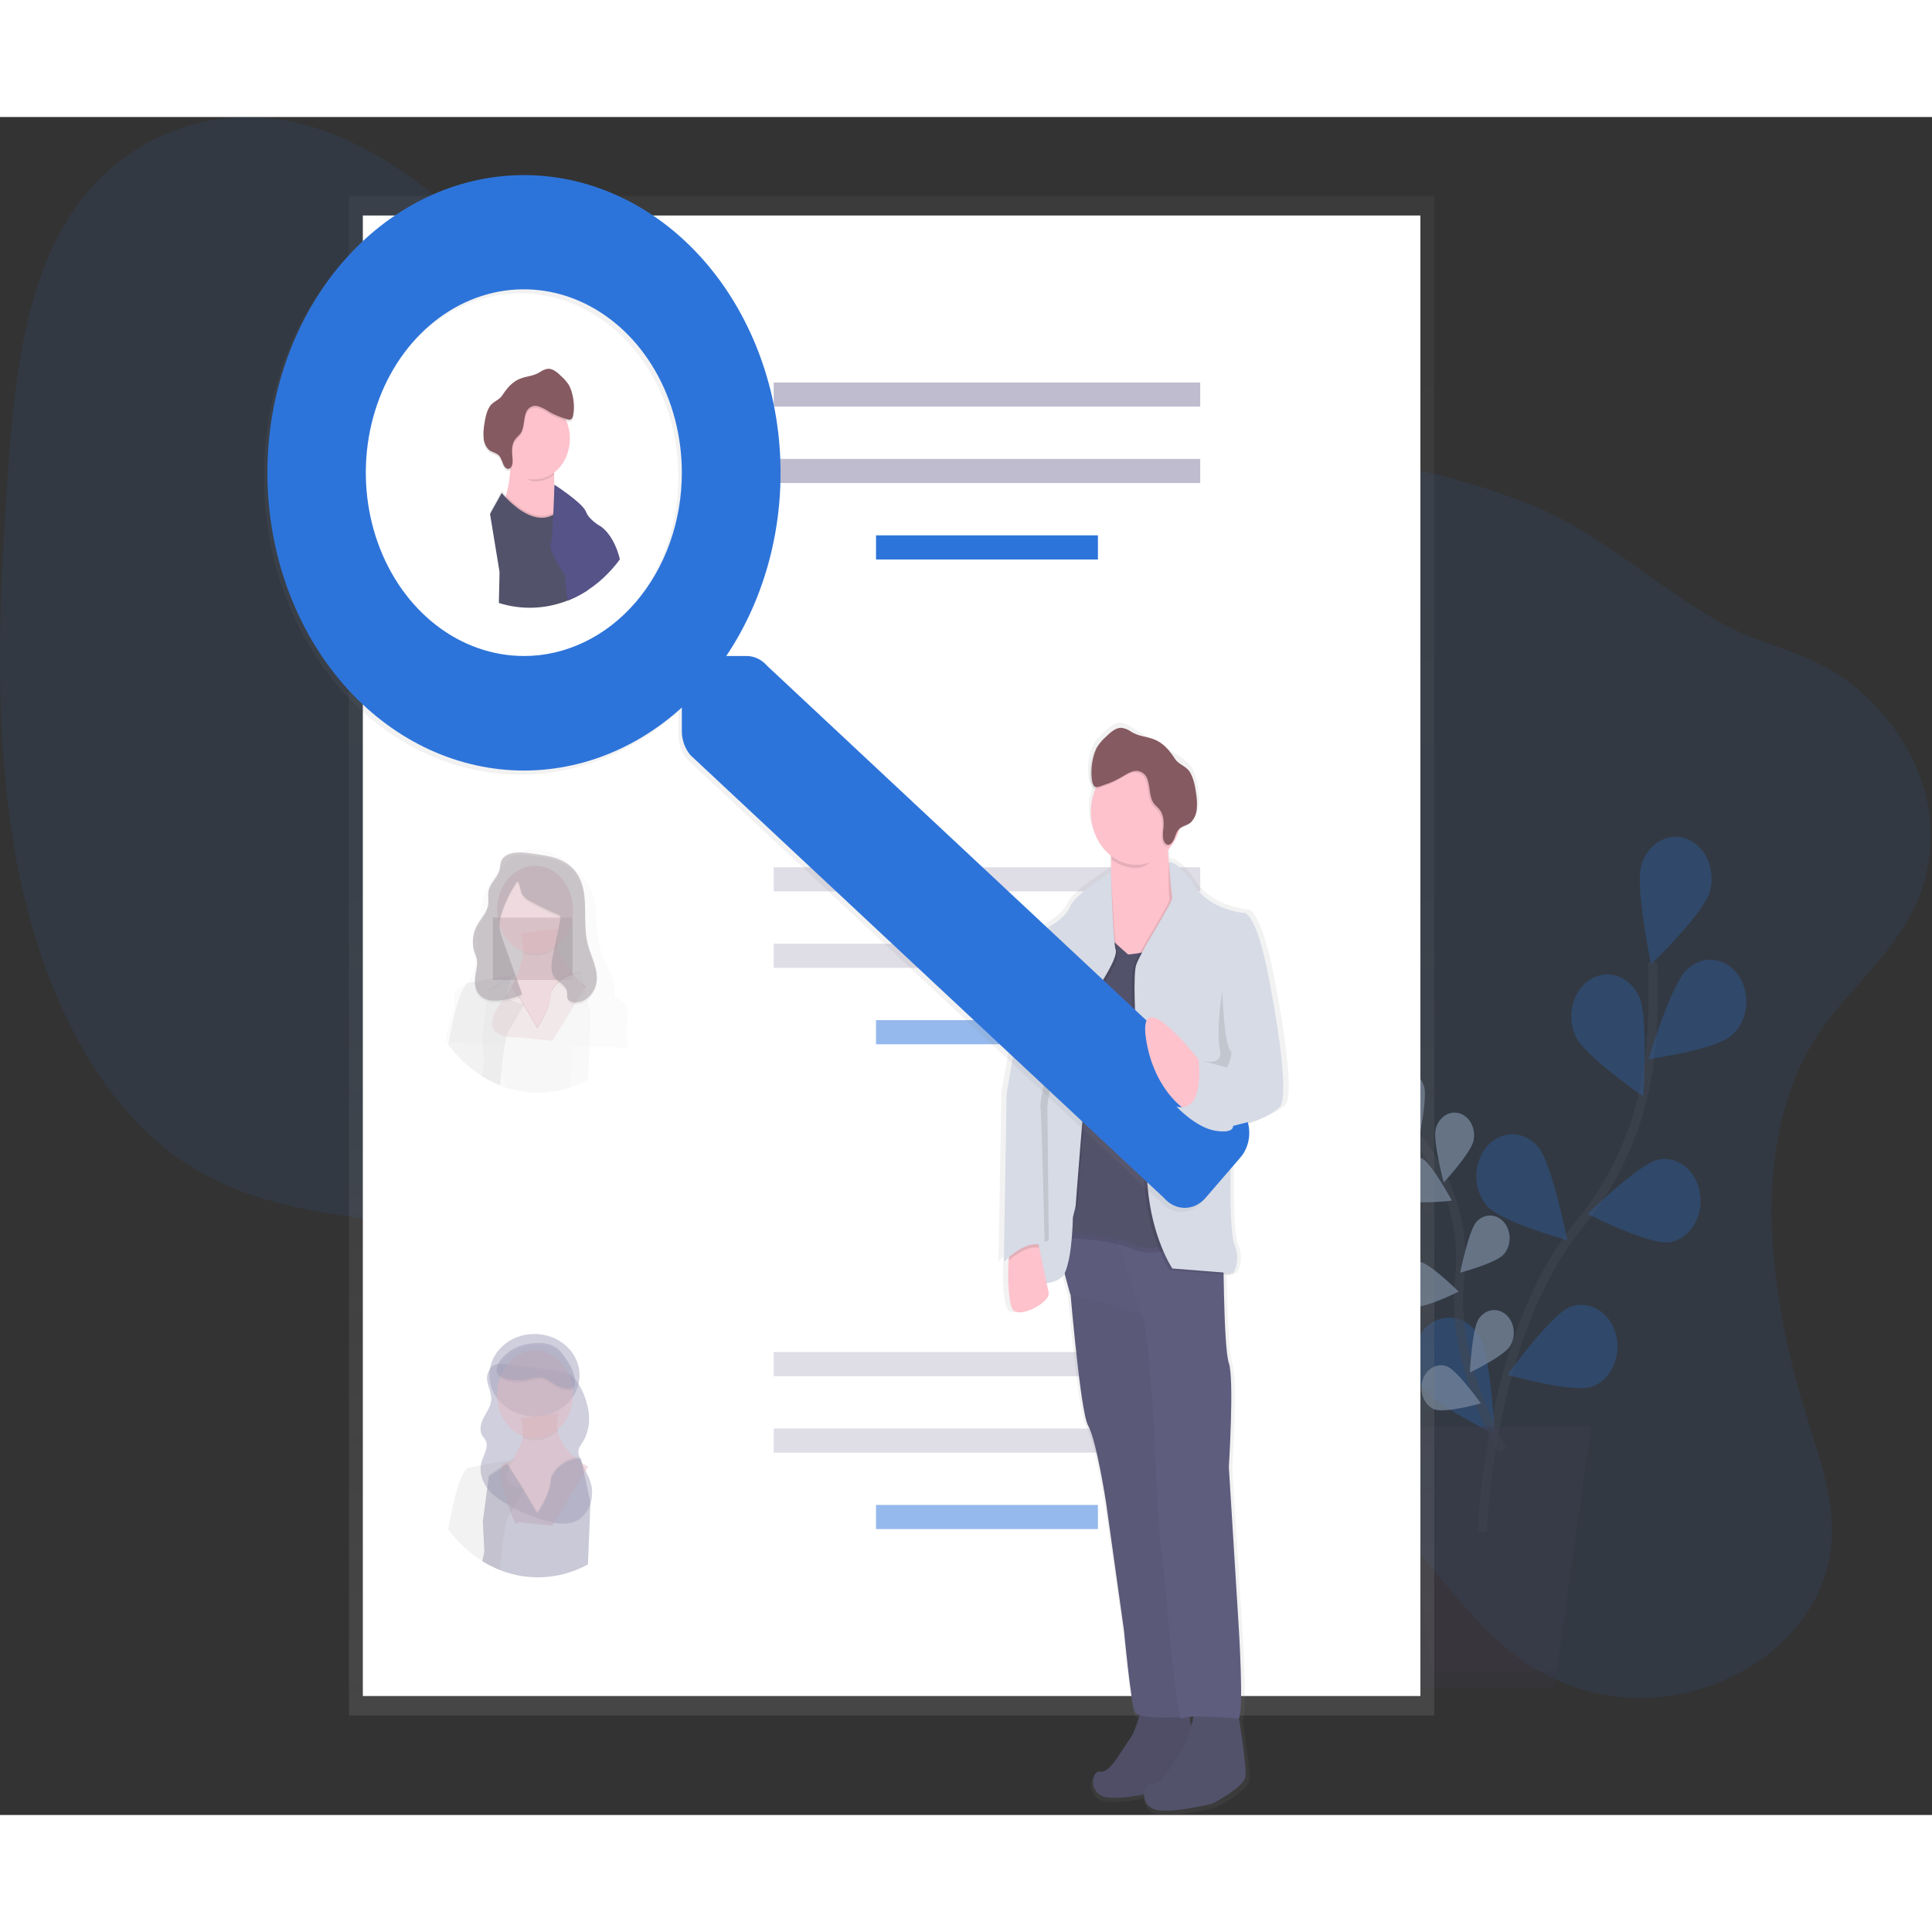 <svg width="1em" height="1em" viewBox="0 0 421 370" fill="none" xmlns="http://www.w3.org/2000/svg">
<rect x="0" y="0" width="421" height="370" fill="#333333" stroke="none"/>
<path opacity="0.1" d="M395.548 200.861C380.757 224.409 385.638 258.021 394.188 284.8C397.051 293.764 400.304 303.245 398.819 312.999C397.006 324.922 388.483 333.855 379.624 338.721C363.473 347.588 344.395 346.173 329.948 334.999C317.481 325.356 308.705 309.33 295.996 300.146C274.726 284.782 247.113 291.647 223.441 303.377C206.694 311.675 188.348 322.362 172.027 314.699C160.543 309.308 152.809 295.583 148.74 280.912C146.776 273.828 145.401 266.139 141.487 260.594C139.16 257.298 136.084 255.001 132.922 253.081C104.063 235.547 66.941 246.506 38.962 226.943C20.072 213.731 8.315 188.092 3.43 161.138C-1.455 134.184 -0.246 105.731 1.7 77.765C3.083 57.89 5.27 36.653 15.569 21.034C26.46 4.522 44.715 -2.04 61.04 0.546C77.364 3.132 92 13.653 104.803 26.211C120.818 41.878 135.552 61.546 155.469 67.495C169.035 71.545 183.448 68.678 197.551 67.411C221.125 65.299 244.616 67.731 267.964 70.48C290.314 73.11 312.819 76.047 333.987 84.669C348.966 90.771 360.84 102.304 374.943 110.185C384.135 115.322 394.248 116.515 402.9 123.151C413.576 131.326 423.225 145.809 420.093 163.19C417.135 179.711 403.406 188.364 395.548 200.861Z" fill="#2D74DA"/>
<g opacity="0.5">
<path opacity="0.5" d="M323.007 308.263C323.007 308.263 324.254 265.411 344.235 241.197C352.622 231.036 358.131 218.131 359.589 204.165C360.271 197.537 360.427 190.851 360.057 184.19" stroke="#535461" stroke-width="2" stroke-miterlimit="10"/>
<path opacity="0.5" d="M372.575 168.853C371.207 173.639 359.775 184.633 359.775 184.633C359.775 184.633 356.273 167.884 357.641 163.101C357.966 161.964 358.481 160.911 359.157 160.005C359.833 159.098 360.656 158.354 361.579 157.817C362.502 157.279 363.508 156.958 364.538 156.871C365.569 156.784 366.604 156.934 367.584 157.311C368.565 157.688 369.472 158.286 370.253 159.07C371.035 159.854 371.676 160.809 372.139 161.88C372.603 162.952 372.88 164.118 372.954 165.314C373.029 166.51 372.9 167.71 372.575 168.848V168.853Z" fill="#2D74DA"/>
<path opacity="0.5" d="M377.34 200.107C373.939 203.263 359.206 205.288 359.206 205.288C359.206 205.288 364.117 189.021 367.517 185.869C368.317 185.062 369.249 184.45 370.257 184.071C371.266 183.692 372.33 183.553 373.386 183.664C374.442 183.774 375.468 184.131 376.402 184.713C377.336 185.295 378.159 186.09 378.822 187.05C379.484 188.01 379.973 189.116 380.257 190.301C380.542 191.486 380.618 192.725 380.479 193.945C380.341 195.165 379.991 196.339 379.452 197.398C378.912 198.457 378.194 199.378 377.34 200.107Z" fill="#2D74DA"/>
<path opacity="0.5" d="M363.86 245.186C359.561 245.923 345.949 239.049 345.949 239.049C345.949 239.049 357.26 227.88 361.559 227.144C362.581 226.969 363.623 227.029 364.625 227.321C365.627 227.612 366.57 228.13 367.399 228.845C368.229 229.56 368.929 230.457 369.46 231.485C369.99 232.514 370.341 233.653 370.492 234.839C370.643 236.025 370.592 237.234 370.34 238.396C370.089 239.559 369.642 240.653 369.026 241.615C368.41 242.578 367.637 243.39 366.751 244.006C365.864 244.621 364.882 245.029 363.86 245.204V245.186Z" fill="#2D74DA"/>
<path opacity="0.5" d="M347.035 276.633C342.906 278.202 328.486 274.082 328.486 274.082C328.486 274.082 338.01 260.857 342.139 259.288C344.121 258.532 346.281 258.721 348.144 259.813C350.006 260.905 351.418 262.811 352.069 265.111C352.72 267.411 352.558 269.917 351.616 272.078C350.675 274.239 349.033 275.877 347.05 276.633H347.035Z" fill="#2D74DA"/>
<path opacity="0.5" d="M343.258 200.181C345.264 204.652 358.071 213.406 358.071 213.406C358.071 213.406 359.235 196.228 357.229 191.752C356.752 190.689 356.099 189.745 355.308 188.974C354.517 188.204 353.603 187.622 352.618 187.261C351.633 186.9 350.596 186.768 349.567 186.873C348.538 186.977 347.537 187.315 346.62 187.868C345.704 188.421 344.89 189.179 344.226 190.097C343.562 191.015 343.06 192.075 342.75 193.218C342.439 194.361 342.325 195.564 342.415 196.758C342.505 197.952 342.796 199.114 343.273 200.177L343.258 200.181Z" fill="#2D74DA"/>
<path opacity="0.5" d="M323.988 237.243C327.056 240.816 341.518 244.726 341.518 244.726C341.518 244.726 338.197 227.928 335.133 224.356C333.661 222.641 331.662 221.675 329.575 221.671C327.489 221.666 325.487 222.623 324.009 224.332C322.531 226.04 321.699 228.36 321.695 230.78C321.691 233.201 322.516 235.524 323.988 237.239V237.243Z" fill="#2D74DA"/>
<path opacity="0.5" d="M309.518 276.251C312.019 280.372 325.706 287.065 325.706 287.065C325.706 287.065 324.882 269.86 322.378 265.735C321.798 264.713 321.047 263.836 320.17 263.157C319.292 262.478 318.306 262.01 317.27 261.782C316.233 261.555 315.168 261.571 314.137 261.83C313.106 262.09 312.131 262.588 311.269 263.293C310.408 263.999 309.677 264.899 309.121 265.939C308.565 266.979 308.195 268.138 308.033 269.347C307.871 270.557 307.92 271.791 308.178 272.978C308.436 274.165 308.896 275.28 309.533 276.256L309.518 276.251Z" fill="#2D74DA"/>
<path opacity="0.5" d="M327.398 290.528C327.398 290.528 316.064 271.399 318.052 253.4C318.927 245.857 317.671 238.188 314.47 231.544C312.929 228.404 311.144 225.434 309.136 222.672" stroke="#535461" stroke-width="2" stroke-miterlimit="10"/>
<path opacity="0.5" d="M310.333 211.319C311.062 213.914 309.135 222.97 309.135 222.97C309.135 222.97 302.966 216.982 302.237 214.392C301.886 213.146 301.976 211.79 302.487 210.621C302.999 209.453 303.889 208.568 304.963 208.161C306.036 207.754 307.205 207.858 308.212 208.452C309.219 209.045 309.982 210.078 310.333 211.323V211.319Z" fill="#2D74DA"/>
<path opacity="0.5" d="M321.073 223.15C320.473 225.78 314.609 232.176 314.609 232.176C314.609 232.176 312.237 223.26 312.837 220.621C313.126 219.354 313.838 218.271 314.814 217.613C315.791 216.954 316.953 216.772 318.045 217.107C319.137 217.443 320.07 218.268 320.638 219.401C321.206 220.534 321.362 221.883 321.073 223.15Z" fill="#2D74DA"/>
<path opacity="0.5" d="M327.7 247.812C326.034 249.737 318.195 251.819 318.195 251.819C318.195 251.819 320.023 242.732 321.693 240.807C322.09 240.35 322.561 239.987 323.078 239.741C323.596 239.494 324.15 239.368 324.71 239.37C325.269 239.372 325.823 239.502 326.339 239.753C326.856 240.003 327.324 240.369 327.719 240.829C328.113 241.29 328.426 241.836 328.638 242.437C328.851 243.037 328.959 243.68 328.957 244.33C328.956 244.979 328.844 245.621 328.628 246.22C328.412 246.82 328.097 247.363 327.7 247.821V247.812Z" fill="#2D74DA"/>
<path opacity="0.5" d="M329.096 267.787C327.732 270.01 320.293 273.591 320.293 273.591C320.293 273.591 320.773 264.276 322.137 262.054C322.461 261.525 322.871 261.075 323.345 260.73C323.819 260.385 324.346 260.152 324.898 260.044C325.449 259.935 326.014 259.954 326.559 260.099C327.104 260.244 327.62 260.512 328.075 260.888C328.531 261.264 328.919 261.74 329.216 262.29C329.514 262.84 329.715 263.452 329.808 264.092C329.901 264.732 329.885 265.387 329.76 266.019C329.635 266.652 329.404 267.25 329.08 267.779L329.096 267.787Z" fill="#2D74DA"/>
<path opacity="0.5" d="M306.254 235.893C308.366 237.094 316.364 236.13 316.364 236.13C316.364 236.13 312.106 228.213 309.995 227.016C308.98 226.441 307.81 226.357 306.742 226.782C305.674 227.207 304.795 228.108 304.299 229.285C303.803 230.462 303.731 231.819 304.097 233.059C304.464 234.298 305.24 235.317 306.254 235.893Z" fill="#2D74DA"/>
<path opacity="0.5" d="M308.139 259.235C310.466 259.647 317.848 255.952 317.848 255.952C317.848 255.952 311.743 249.876 309.42 249.482C308.303 249.285 307.165 249.611 306.255 250.387C305.345 251.164 304.739 252.329 304.569 253.624C304.399 254.92 304.68 256.241 305.349 257.296C306.019 258.352 307.022 259.056 308.139 259.253V259.235Z" fill="#2D74DA"/>
<path opacity="0.5" d="M312.649 281.621C314.882 282.497 322.698 280.306 322.698 280.306C322.698 280.306 317.568 273.121 315.335 272.258C314.263 271.844 313.093 271.942 312.083 272.529C311.073 273.117 310.306 274.146 309.95 275.39C309.593 276.634 309.678 277.991 310.184 279.163C310.69 280.334 311.577 281.225 312.649 281.638V281.621Z" fill="#2D74DA"/>
<path opacity="0.5" d="M310.333 211.319C311.062 213.914 309.135 222.97 309.135 222.97C309.135 222.97 302.966 216.982 302.237 214.392C301.886 213.146 301.976 211.79 302.487 210.621C302.999 209.453 303.889 208.568 304.963 208.161C306.036 207.754 307.205 207.858 308.212 208.452C309.219 209.045 309.982 210.078 310.333 211.323V211.319Z" fill="white"/>
<path opacity="0.5" d="M321.073 223.15C320.473 225.78 314.609 232.176 314.609 232.176C314.609 232.176 312.237 223.26 312.837 220.621C313.126 219.354 313.838 218.271 314.814 217.613C315.791 216.954 316.953 216.772 318.045 217.107C319.137 217.443 320.07 218.268 320.638 219.401C321.206 220.534 321.362 221.883 321.073 223.15Z" fill="white"/>
<path opacity="0.5" d="M327.7 247.812C326.034 249.737 318.195 251.819 318.195 251.819C318.195 251.819 320.023 242.732 321.693 240.807C322.09 240.35 322.561 239.987 323.078 239.741C323.596 239.494 324.15 239.368 324.71 239.37C325.269 239.372 325.823 239.502 326.339 239.753C326.856 240.003 327.324 240.369 327.719 240.829C328.113 241.29 328.426 241.836 328.638 242.437C328.851 243.037 328.959 243.68 328.957 244.33C328.956 244.979 328.844 245.621 328.628 246.22C328.412 246.82 328.097 247.363 327.7 247.821V247.812Z" fill="white"/>
<path opacity="0.5" d="M329.096 267.787C327.732 270.01 320.293 273.591 320.293 273.591C320.293 273.591 320.773 264.276 322.137 262.054C322.461 261.525 322.871 261.075 323.345 260.73C323.819 260.385 324.346 260.152 324.898 260.044C325.449 259.935 326.014 259.954 326.559 260.099C327.104 260.244 327.62 260.512 328.075 260.888C328.531 261.264 328.919 261.74 329.216 262.29C329.514 262.84 329.715 263.452 329.808 264.092C329.901 264.732 329.885 265.387 329.76 266.019C329.635 266.652 329.404 267.25 329.08 267.779L329.096 267.787Z" fill="white"/>
<path opacity="0.5" d="M306.254 235.893C308.366 237.094 316.364 236.13 316.364 236.13C316.364 236.13 312.106 228.213 309.995 227.016C308.98 226.441 307.81 226.357 306.742 226.782C305.674 227.207 304.795 228.108 304.299 229.285C303.803 230.462 303.731 231.819 304.097 233.059C304.464 234.298 305.24 235.317 306.254 235.893Z" fill="white"/>
<path opacity="0.5" d="M308.139 259.235C310.466 259.647 317.848 255.952 317.848 255.952C317.848 255.952 311.743 249.876 309.42 249.482C308.303 249.285 307.165 249.611 306.255 250.387C305.345 251.164 304.739 252.329 304.569 253.624C304.399 254.92 304.68 256.241 305.349 257.296C306.019 258.352 307.022 259.056 308.139 259.253V259.235Z" fill="white"/>
<path opacity="0.5" d="M312.649 281.621C314.882 282.497 322.698 280.306 322.698 280.306C322.698 280.306 317.568 273.121 315.335 272.258C314.263 271.844 313.093 271.942 312.083 272.529C311.073 273.117 310.306 274.146 309.95 275.39C309.593 276.634 309.678 277.991 310.184 279.163C310.69 280.334 311.577 281.225 312.649 281.638V281.621Z" fill="white"/>
<path opacity="0.5" d="M306.427 342.397H338.664L346.726 285.355H298.369L306.427 342.397Z" fill="#474059"/>
<path opacity="0.1" d="M304.538 285.355L312.068 338.658H339.193L338.664 342.397H306.427L298.369 285.355H304.538Z" fill="black"/>
</g>
<path d="M312.54 17.225H76.043V348.307H312.54V17.225Z" fill="url(#paint0_linear_1_18)"/>
<path d="M309.518 21.459H79.065V344.081H309.518V21.459Z" fill="white"/>
<path d="M261.538 57.842H168.602V63.102H261.538V57.842Z" fill="#C0BCCF"/>
<path d="M261.538 74.499H168.602V79.759H261.538V74.499Z" fill="#C0BCCF"/>
<path d="M239.249 91.156H190.891V96.416H239.249V91.156Z" fill="#2D74DA"/>
<path opacity="0.5" d="M261.538 163.483H168.602V168.743H261.538V163.483Z" fill="#C0BCCF"/>
<path opacity="0.5" d="M261.538 180.14H168.602V185.4H261.538V180.14Z" fill="#C0BCCF"/>
<path opacity="0.5" d="M239.249 196.797H190.891V202.057H239.249V196.797Z" fill="#2D74DA"/>
<path opacity="0.5" d="M261.538 269.124H168.602V274.384H261.538V269.124Z" fill="#C0BCCF"/>
<path opacity="0.5" d="M261.538 285.781H168.602V291.041H261.538V285.781Z" fill="#C0BCCF"/>
<path opacity="0.5" d="M239.249 302.438H190.891V307.698H239.249V302.438Z" fill="#2D74DA"/>
<g opacity="0.5">
<path opacity="0.5" d="M135.88 192.821L133.931 191.804C133.961 191.461 133.973 191.115 133.969 190.77C133.982 190.478 133.982 190.185 133.969 189.893C133.776 187.588 132.511 185.58 131.615 183.472C130.795 181.547 130.275 179.469 130.078 177.335C129.84 174.705 130.078 171.978 129.246 169.506C128.57 167.511 127.233 165.846 125.801 164.373C124.194 162.623 122.316 161.241 120.266 160.301C118.173 159.424 115.767 159.2 113.674 160.095C111.785 160.901 110.33 162.51 108.925 164.075C107.904 165.118 107.003 166.308 106.243 167.617C105.385 169.247 105.019 171.123 104.732 172.973C104.28 175.935 103.97 178.923 103.802 181.924C103.655 184.427 103.424 187.268 101.581 188.802C100.682 189.551 99.416 189.972 99.004 191.107C98.888 191.448 98.841 191.816 98.868 192.181C98.857 192.485 98.876 192.79 98.925 193.089C98.951 193.264 98.981 193.435 99.019 193.61C98.49 195.136 98.046 196.7 97.689 198.292C97.414 199.475 97.161 200.637 96.934 201.764H97.546H97.871L101.392 201.86H101.441L105.219 201.961H105.238L108.759 202.057H108.846L109.862 202.141H110.194L124.275 202.518H124.35L125.287 202.544H125.616L128.434 202.618L132.59 202.728H132.62L135.748 202.816H136.081H136.723L136.557 199.011C137.244 193.185 135.88 192.821 135.88 192.821ZM120.062 192.357C120.062 195.583 117.085 199.532 117.085 199.532L114.089 194.798L114.199 194.614L117.085 199.173C117.085 199.173 120.062 195.228 120.062 191.997C120.132 191.833 120.211 191.675 120.3 191.524L120.368 191.769C120.254 191.956 120.152 192.152 120.062 192.357ZM124.641 205.016C124.641 204.854 124.641 204.687 124.615 204.525C124.588 204.363 124.592 204.218 124.573 204.061C124.554 203.903 124.539 203.749 124.52 203.592C124.501 203.434 124.475 203.28 124.448 203.122C124.422 202.965 124.396 202.811 124.365 202.653C124.365 202.601 124.346 202.553 124.335 202.496C124.294 202.29 124.248 202.084 124.199 201.878C124.15 201.672 124.12 201.544 124.074 201.382C124.074 201.308 124.037 201.233 124.014 201.163C123.991 201.093 123.95 200.926 123.916 200.808L123.848 200.58C123.818 200.479 123.787 200.374 123.753 200.273C123.697 200.089 123.636 199.909 123.576 199.725C123.515 199.541 123.451 199.361 123.387 199.182C123.258 198.814 123.119 198.45 122.979 198.082C122.431 196.661 121.815 195.263 121.249 193.878C120.945 193.153 120.675 192.41 120.44 191.651L120.368 191.761C120.254 191.949 120.152 192.147 120.062 192.352C120.062 195.579 117.085 199.528 117.085 199.528L114.089 194.794L111.468 199.177C111.09 199.397 110.712 200.142 110.417 201.203C110.334 201.487 110.255 201.803 110.179 202.132C110.126 202.355 110.077 202.57 110.032 202.82C110.005 202.938 109.983 203.057 109.96 203.179L109.892 203.552V203.609C109.847 203.863 109.801 204.126 109.76 204.394C109.718 204.661 109.669 204.968 109.628 205.27C109.597 205.46 109.571 205.649 109.548 205.836C109.495 206.2 109.45 206.568 109.405 206.936C109.378 207.151 109.352 207.374 109.329 207.572L109.239 208.387C109.431 209.058 109.647 209.702 109.869 210.377C110.011 210.732 110.095 211.114 110.115 211.504C114.763 212.941 119.654 212.941 124.301 211.504C124.3 211.491 124.3 211.477 124.301 211.464C124.231 211.097 124.201 210.722 124.21 210.346C124.287 209.293 124.413 208.245 124.588 207.208C124.644 206.696 124.668 206.181 124.66 205.665V205.481C124.649 205.314 124.645 205.165 124.641 205.021V205.016ZM124.641 205.016C124.641 204.854 124.641 204.687 124.615 204.525C124.588 204.363 124.592 204.218 124.573 204.061C124.554 203.903 124.539 203.749 124.52 203.592C124.501 203.434 124.475 203.28 124.448 203.122C124.422 202.965 124.396 202.811 124.365 202.653C124.365 202.601 124.346 202.553 124.335 202.496C124.294 202.29 124.248 202.084 124.199 201.878C124.15 201.672 124.12 201.544 124.074 201.382C124.074 201.308 124.037 201.233 124.014 201.163C123.991 201.093 123.95 200.926 123.916 200.808L123.848 200.58C123.818 200.479 123.787 200.374 123.753 200.273C123.697 200.089 123.636 199.909 123.576 199.725C123.515 199.541 123.451 199.361 123.387 199.182C123.258 198.814 123.119 198.45 122.979 198.082C122.431 196.661 121.815 195.263 121.249 193.878C120.945 193.153 120.675 192.41 120.44 191.651L120.368 191.761C120.254 191.949 120.152 192.147 120.062 192.352C120.062 195.579 117.085 199.528 117.085 199.528L114.089 194.794L111.468 199.177C111.09 199.397 110.712 200.142 110.417 201.203C110.334 201.487 110.255 201.803 110.179 202.132C110.126 202.355 110.077 202.57 110.032 202.82C110.005 202.938 109.983 203.057 109.96 203.179L109.892 203.552V203.609C109.847 203.863 109.801 204.126 109.76 204.394C109.718 204.661 109.669 204.968 109.628 205.27C109.597 205.46 109.571 205.649 109.548 205.836C109.495 206.2 109.45 206.568 109.405 206.936C109.378 207.151 109.352 207.374 109.329 207.572L109.239 208.387C109.431 209.058 109.647 209.702 109.869 210.377C110.011 210.732 110.095 211.114 110.115 211.504C114.763 212.941 119.654 212.941 124.301 211.504C124.3 211.491 124.3 211.477 124.301 211.464C124.231 211.097 124.201 210.722 124.21 210.346C124.287 209.293 124.413 208.245 124.588 207.208C124.644 206.696 124.668 206.181 124.66 205.665V205.481C124.649 205.314 124.645 205.165 124.641 205.021V205.016ZM124.641 205.016C124.641 204.854 124.641 204.687 124.615 204.525C124.588 204.363 124.592 204.218 124.573 204.061C124.554 203.903 124.539 203.749 124.52 203.592C124.501 203.434 124.475 203.28 124.448 203.122C124.422 202.965 124.396 202.811 124.365 202.653C124.365 202.601 124.346 202.553 124.335 202.496C124.294 202.29 124.248 202.084 124.199 201.878C124.15 201.672 124.12 201.544 124.074 201.382C124.074 201.308 124.037 201.233 124.014 201.163C123.991 201.093 123.95 200.926 123.916 200.808L123.848 200.58C123.818 200.479 123.787 200.374 123.753 200.273C123.697 200.089 123.636 199.909 123.576 199.725C123.515 199.541 123.451 199.361 123.387 199.182C123.258 198.814 123.119 198.45 122.979 198.082C122.431 196.661 121.815 195.263 121.249 193.878C120.945 193.153 120.675 192.41 120.44 191.651L120.368 191.761C120.254 191.949 120.152 192.147 120.062 192.352C120.062 195.579 117.085 199.528 117.085 199.528L114.089 194.794L111.468 199.177C111.09 199.397 110.712 200.142 110.417 201.203C110.334 201.487 110.255 201.803 110.179 202.132C110.126 202.355 110.077 202.57 110.032 202.82C110.005 202.938 109.983 203.057 109.96 203.179L109.892 203.552V203.609C109.847 203.863 109.801 204.126 109.76 204.394C109.718 204.661 109.669 204.968 109.628 205.27C109.597 205.46 109.571 205.649 109.548 205.836C109.495 206.2 109.45 206.568 109.405 206.936C109.378 207.151 109.352 207.374 109.329 207.572L109.239 208.387C109.431 209.058 109.647 209.702 109.869 210.377C110.011 210.732 110.095 211.114 110.115 211.504C114.763 212.941 119.654 212.941 124.301 211.504C124.3 211.491 124.3 211.477 124.301 211.464C124.231 211.097 124.201 210.722 124.21 210.346C124.287 209.293 124.413 208.245 124.588 207.208C124.644 206.696 124.668 206.181 124.66 205.665V205.481C124.649 205.314 124.645 205.165 124.641 205.021V205.016ZM124.641 205.016C124.641 204.854 124.641 204.687 124.615 204.525C124.588 204.363 124.592 204.218 124.573 204.061C124.554 203.903 124.539 203.749 124.52 203.592C124.501 203.434 124.475 203.28 124.448 203.122C124.422 202.965 124.396 202.811 124.365 202.653C124.365 202.601 124.346 202.553 124.335 202.496C124.294 202.29 124.248 202.084 124.199 201.878C124.15 201.672 124.12 201.544 124.074 201.382C124.074 201.308 124.037 201.233 124.014 201.163C123.991 201.093 123.95 200.926 123.916 200.808L123.848 200.58C123.818 200.479 123.787 200.374 123.753 200.273C123.697 200.089 123.636 199.909 123.576 199.725C123.515 199.541 123.451 199.361 123.387 199.182C123.258 198.814 123.119 198.45 122.979 198.082C122.431 196.661 121.815 195.263 121.249 193.878C120.945 193.153 120.675 192.41 120.44 191.651L120.368 191.761C120.254 191.949 120.152 192.147 120.062 192.352C120.062 195.579 117.085 199.528 117.085 199.528L114.089 194.794L111.468 199.177C111.09 199.397 110.712 200.142 110.417 201.203C110.334 201.487 110.255 201.803 110.179 202.132C110.126 202.355 110.077 202.57 110.032 202.82C110.005 202.938 109.983 203.057 109.96 203.179L109.892 203.552V203.609C109.847 203.863 109.801 204.126 109.76 204.394C109.718 204.661 109.669 204.968 109.628 205.27C109.597 205.46 109.571 205.649 109.548 205.836C109.495 206.2 109.45 206.568 109.405 206.936C109.378 207.151 109.352 207.374 109.329 207.572L109.239 208.387C109.431 209.058 109.647 209.702 109.869 210.377C110.011 210.732 110.095 211.114 110.115 211.504C114.763 212.941 119.654 212.941 124.301 211.504C124.3 211.491 124.3 211.477 124.301 211.464C124.231 211.097 124.201 210.722 124.21 210.346C124.287 209.293 124.413 208.245 124.588 207.208C124.644 206.696 124.668 206.181 124.66 205.665V205.481C124.649 205.314 124.645 205.165 124.641 205.021V205.016Z" fill="url(#paint1_linear_1_18)"/>
<path opacity="0.5" d="M124.778 174.442H107.399V188.03H124.778V174.442Z" fill="#493545"/>
<path opacity="0.5" d="M127.662 189.428L120.39 201.316L112.789 200.549C112.789 200.549 102.872 201.312 109.483 192.497C112.66 188.258 113.699 184.725 113.922 182.204C114.164 179.478 113.45 177.926 113.45 177.926L121.712 176.778C121.339 178.07 121.292 179.458 121.576 180.78C122.611 185.759 127.662 189.428 127.662 189.428Z" fill="#C77485"/>
<path opacity="0.1" d="M121.572 180.767C120.494 181.714 119.233 182.34 117.899 182.589C116.564 182.838 115.197 182.703 113.918 182.196C114.16 179.47 113.446 177.918 113.446 177.918L121.708 176.77C121.336 178.06 121.289 179.447 121.572 180.767Z" fill="black"/>
<path opacity="0.5" d="M116.59 182.327C121.154 182.327 124.853 178.035 124.853 172.741C124.853 167.446 121.154 163.154 116.59 163.154C112.027 163.154 108.328 167.446 108.328 172.741C108.328 178.035 112.027 182.327 116.59 182.327Z" fill="#C77485"/>
<path opacity="0.1" d="M127.361 189.919L127.169 189.043L127.002 188.271L126.757 187.131L126.712 186.921L126.674 186.746C126.674 186.746 126.87 186.058 125.574 186.281L125.333 186.329C125.129 186.377 124.891 186.443 124.619 186.531L124.373 186.619L124.048 186.737C123.019 187.126 122.081 187.782 121.305 188.657C120.957 189.043 120.649 189.476 120.387 189.946C120.361 189.989 120.342 190.029 120.319 190.064C120.23 190.227 120.15 190.397 120.081 190.572C120.081 194.027 117.104 198.243 117.104 198.243L114.199 193.373L114.142 193.277L113.451 192.111L113.205 191.734L113.122 191.603L111.611 189.249L111.233 188.661L111.109 188.464L110.924 188.179L110.489 187.508L108.789 188.661L106.522 190.195L105.2 200.168V200.444L105.242 201.268L105.517 206.686V206.761L105.034 209.005L105.106 209.049C106.247 209.763 107.434 210.373 108.657 210.872L108.978 211.004C109.356 211.148 109.711 211.28 110.081 211.407C110.095 211.472 110.105 211.538 110.111 211.604C110.111 211.543 110.111 211.477 110.111 211.416C114.747 212.953 119.662 212.953 124.297 211.416L124.384 211.385C124.6 211.315 124.819 211.24 125.03 211.157L125.374 211.03C126.306 210.668 127.22 210.244 128.109 209.759L128.427 201.912L128.653 196.253V195.929L127.361 189.919Z" fill="black"/>
<path opacity="0.5" d="M124.64 204.495C124.64 204.32 124.64 204.144 124.614 203.969C124.588 203.794 124.591 203.64 124.572 203.474C124.554 203.307 124.538 203.141 124.52 202.974C124.501 202.807 124.474 202.641 124.448 202.474C124.421 202.308 124.395 202.141 124.365 201.975C124.365 201.918 124.346 201.865 124.334 201.808C124.293 201.589 124.248 201.37 124.198 201.146C124.149 200.922 124.119 200.791 124.074 200.616C124.074 200.537 124.036 200.458 124.013 200.383C123.991 200.309 123.949 200.129 123.915 200.002L123.847 199.756C123.817 199.647 123.787 199.537 123.753 199.428C123.696 199.23 123.636 199.038 123.575 198.84C123.515 198.643 123.45 198.45 123.386 198.257C123.258 197.863 123.118 197.473 122.978 197.083C122.43 195.566 121.815 194.071 121.248 192.59C120.943 191.813 120.674 191.018 120.439 190.209L120.368 190.328C120.253 190.529 120.151 190.74 120.062 190.959C120.062 194.409 117.085 198.63 117.085 198.63L114.089 193.567L111.467 198.244C111.089 198.477 110.711 199.274 110.417 200.41C110.334 200.716 110.254 201.05 110.179 201.405C110.126 201.641 110.077 201.891 110.031 202.141C110.005 202.268 109.982 202.395 109.959 202.527L109.891 202.926V202.987C109.846 203.259 109.801 203.539 109.759 203.824C109.718 204.109 109.669 204.438 109.627 204.749C109.597 204.951 109.57 205.153 109.548 205.354C109.495 205.744 109.449 206.139 109.404 206.529C109.378 206.757 109.351 206.967 109.329 207.208L109.238 208.085C109.431 208.804 109.646 209.514 109.869 210.211C110.011 210.593 110.094 211.001 110.114 211.416C114.75 212.954 119.665 212.954 124.3 211.416C124.299 211.402 124.299 211.387 124.3 211.373C124.231 210.979 124.2 210.578 124.21 210.176C124.286 209.051 124.412 207.932 124.588 206.823C124.643 206.276 124.667 205.725 124.659 205.174V204.977C124.648 204.811 124.644 204.653 124.64 204.495ZM124.64 204.495C124.64 204.32 124.64 204.144 124.614 203.969C124.588 203.794 124.591 203.64 124.572 203.474C124.554 203.307 124.538 203.141 124.52 202.974C124.501 202.807 124.474 202.641 124.448 202.474C124.421 202.308 124.395 202.141 124.365 201.975C124.365 201.918 124.346 201.865 124.334 201.808C124.293 201.589 124.248 201.37 124.198 201.146C124.149 200.922 124.119 200.791 124.074 200.616C124.074 200.537 124.036 200.458 124.013 200.383C123.991 200.309 123.949 200.129 123.915 200.002L123.847 199.756C123.817 199.647 123.787 199.537 123.753 199.428C123.696 199.23 123.636 199.038 123.575 198.84C123.515 198.643 123.45 198.45 123.386 198.257C123.258 197.863 123.118 197.473 122.978 197.083C122.43 195.566 121.815 194.071 121.248 192.59C120.943 191.813 120.674 191.018 120.439 190.209L120.368 190.328C120.253 190.529 120.151 190.74 120.062 190.959C120.062 194.409 117.085 198.63 117.085 198.63L114.089 193.567L111.467 198.244C111.089 198.477 110.711 199.274 110.417 200.41C110.334 200.716 110.254 201.05 110.179 201.405C110.126 201.641 110.077 201.891 110.031 202.141C110.005 202.268 109.982 202.395 109.959 202.527L109.891 202.926V202.987C109.846 203.259 109.801 203.539 109.759 203.824C109.718 204.109 109.669 204.438 109.627 204.749C109.597 204.951 109.57 205.153 109.548 205.354C109.495 205.744 109.449 206.139 109.404 206.529C109.378 206.757 109.351 206.967 109.329 207.208L109.238 208.085C109.431 208.804 109.646 209.514 109.869 210.211C110.011 210.593 110.094 211.001 110.114 211.416C114.75 212.954 119.665 212.954 124.3 211.416C124.299 211.402 124.299 211.387 124.3 211.373C124.231 210.979 124.2 210.578 124.21 210.176C124.286 209.051 124.412 207.932 124.588 206.823C124.643 206.276 124.667 205.725 124.659 205.174V204.977C124.648 204.811 124.644 204.653 124.64 204.495ZM124.64 204.495C124.64 204.32 124.64 204.144 124.614 203.969C124.588 203.794 124.591 203.64 124.572 203.474C124.554 203.307 124.538 203.141 124.52 202.974C124.501 202.807 124.474 202.641 124.448 202.474C124.421 202.308 124.395 202.141 124.365 201.975C124.365 201.918 124.346 201.865 124.334 201.808C124.293 201.589 124.248 201.37 124.198 201.146C124.149 200.922 124.119 200.791 124.074 200.616C124.074 200.537 124.036 200.458 124.013 200.383C123.991 200.309 123.949 200.129 123.915 200.002L123.847 199.756C123.817 199.647 123.787 199.537 123.753 199.428C123.696 199.23 123.636 199.038 123.575 198.84C123.515 198.643 123.45 198.45 123.386 198.257C123.258 197.863 123.118 197.473 122.978 197.083C122.43 195.566 121.815 194.071 121.248 192.59C120.943 191.813 120.674 191.018 120.439 190.209L120.368 190.328C120.253 190.529 120.151 190.74 120.062 190.959C120.062 194.409 117.085 198.63 117.085 198.63L114.089 193.567L111.467 198.244C111.089 198.477 110.711 199.274 110.417 200.41C110.334 200.716 110.254 201.05 110.179 201.405C110.126 201.641 110.077 201.891 110.031 202.141C110.005 202.268 109.982 202.395 109.959 202.527L109.891 202.926V202.987C109.846 203.259 109.801 203.539 109.759 203.824C109.718 204.109 109.669 204.438 109.627 204.749C109.597 204.951 109.57 205.153 109.548 205.354C109.495 205.744 109.449 206.139 109.404 206.529C109.378 206.757 109.351 206.967 109.329 207.208L109.238 208.085C109.431 208.804 109.646 209.514 109.869 210.211C110.011 210.593 110.094 211.001 110.114 211.416C114.75 212.954 119.665 212.954 124.3 211.416C124.299 211.402 124.299 211.387 124.3 211.373C124.231 210.979 124.2 210.578 124.21 210.176C124.286 209.051 124.412 207.932 124.588 206.823C124.643 206.276 124.667 205.725 124.659 205.174V204.977C124.648 204.811 124.644 204.653 124.64 204.495ZM128.645 196.267L127.296 190.021L127.066 188.951L127.002 188.658L126.673 187.132C126.674 187.119 126.674 187.106 126.673 187.093C126.681 187.025 126.672 186.957 126.647 186.895C126.597 186.782 126.473 186.663 126.182 186.632C126.071 186.623 125.96 186.623 125.849 186.632C125.521 186.67 125.196 186.741 124.878 186.843C124.724 186.891 124.557 186.944 124.38 187.009L124.055 187.128H124.025C123.155 187.459 122.347 187.98 121.645 188.662C121.181 189.111 120.774 189.633 120.436 190.214L120.364 190.332C120.249 190.534 120.147 190.745 120.058 190.963C120.058 194.413 117.081 198.634 117.081 198.634L114.085 193.571L113.915 193.287L113.885 193.238L113.45 192.498L113.122 191.989L113.035 191.858L111.486 189.46L110.995 188.684V188.658L110.825 188.39L110.5 187.891L109.366 188.658L106.533 190.573L105.226 200.44V200.546L105.264 201.264L105.543 206.757V207.068L105.116 209.045C106.257 209.759 107.445 210.369 108.667 210.869L108.989 211C109.366 211.145 109.721 211.276 110.092 211.403C110.105 211.468 110.116 211.534 110.122 211.601C110.122 211.539 110.122 211.473 110.122 211.412C114.758 212.949 119.672 212.949 124.308 211.412L124.395 211.381C124.61 211.311 124.829 211.237 125.041 211.153L125.385 211.026C126.317 210.665 127.23 210.24 128.12 209.755L128.433 201.918L128.66 196.32L128.645 196.267ZM110.065 211.403C110.079 211.468 110.089 211.534 110.095 211.601C110.095 211.539 110.095 211.473 110.095 211.412L110.065 211.403ZM124.64 204.495C124.64 204.32 124.64 204.144 124.614 203.969C124.588 203.794 124.591 203.64 124.572 203.474C124.554 203.307 124.538 203.141 124.52 202.974C124.501 202.807 124.474 202.641 124.448 202.474C124.421 202.308 124.395 202.141 124.365 201.975C124.365 201.918 124.346 201.865 124.334 201.808C124.293 201.589 124.248 201.37 124.198 201.146C124.149 200.922 124.119 200.791 124.074 200.616C124.074 200.537 124.036 200.458 124.013 200.383C123.991 200.309 123.949 200.129 123.915 200.002L123.847 199.756C123.817 199.647 123.787 199.537 123.753 199.428C123.696 199.23 123.636 199.038 123.575 198.84C123.515 198.643 123.45 198.45 123.386 198.257C123.258 197.863 123.118 197.473 122.978 197.083C122.43 195.566 121.815 194.071 121.248 192.59C120.943 191.813 120.674 191.018 120.439 190.209L120.368 190.328C120.253 190.529 120.151 190.74 120.062 190.959C120.062 194.409 117.085 198.63 117.085 198.63L114.089 193.567L111.467 198.244C111.089 198.477 110.711 199.274 110.417 200.41C110.334 200.716 110.254 201.05 110.179 201.405C110.126 201.641 110.077 201.891 110.031 202.141C110.005 202.268 109.982 202.395 109.959 202.527L109.891 202.926V202.987C109.846 203.259 109.801 203.539 109.759 203.824C109.718 204.109 109.669 204.438 109.627 204.749C109.597 204.951 109.57 205.153 109.548 205.354C109.495 205.744 109.449 206.139 109.404 206.529C109.378 206.757 109.351 206.967 109.329 207.208L109.238 208.085C109.431 208.804 109.646 209.514 109.869 210.211C110.011 210.593 110.094 211.001 110.114 211.416C114.75 212.954 119.665 212.954 124.3 211.416C124.299 211.402 124.299 211.387 124.3 211.373C124.231 210.979 124.2 210.578 124.21 210.176C124.286 209.051 124.412 207.932 124.588 206.823C124.643 206.276 124.667 205.725 124.659 205.174V204.977C124.648 204.811 124.644 204.653 124.64 204.495ZM124.64 204.495C124.64 204.32 124.64 204.144 124.614 203.969C124.588 203.794 124.591 203.64 124.572 203.474C124.554 203.307 124.538 203.141 124.52 202.974C124.501 202.807 124.474 202.641 124.448 202.474C124.421 202.308 124.395 202.141 124.365 201.975C124.365 201.918 124.346 201.865 124.334 201.808C124.293 201.589 124.248 201.37 124.198 201.146C124.149 200.922 124.119 200.791 124.074 200.616C124.074 200.537 124.036 200.458 124.013 200.383C123.991 200.309 123.949 200.129 123.915 200.002L123.847 199.756C123.817 199.647 123.787 199.537 123.753 199.428C123.696 199.23 123.636 199.038 123.575 198.84C123.515 198.643 123.45 198.45 123.386 198.257C123.258 197.863 123.118 197.473 122.978 197.083C122.43 195.566 121.815 194.071 121.248 192.59C120.943 191.813 120.674 191.018 120.439 190.209L120.368 190.328C120.253 190.529 120.151 190.74 120.062 190.959C120.062 194.409 117.085 198.63 117.085 198.63L114.089 193.567L111.467 198.244C111.089 198.477 110.711 199.274 110.417 200.41C110.334 200.716 110.254 201.05 110.179 201.405C110.126 201.641 110.077 201.891 110.031 202.141C110.005 202.268 109.982 202.395 109.959 202.527L109.891 202.926V202.987C109.846 203.259 109.801 203.539 109.759 203.824C109.718 204.109 109.669 204.438 109.627 204.749C109.597 204.951 109.57 205.153 109.548 205.354C109.495 205.744 109.449 206.139 109.404 206.529C109.378 206.757 109.351 206.967 109.329 207.208L109.238 208.085C109.431 208.804 109.646 209.514 109.869 210.211C110.011 210.593 110.094 211.001 110.114 211.416C114.75 212.954 119.665 212.954 124.3 211.416C124.299 211.402 124.299 211.387 124.3 211.373C124.231 210.979 124.2 210.578 124.21 210.176C124.286 209.051 124.412 207.932 124.588 206.823C124.643 206.276 124.667 205.725 124.659 205.174V204.977C124.648 204.811 124.644 204.653 124.64 204.495ZM124.64 204.495C124.64 204.32 124.64 204.144 124.614 203.969C124.588 203.794 124.591 203.64 124.572 203.474C124.554 203.307 124.538 203.141 124.52 202.974C124.501 202.807 124.474 202.641 124.448 202.474C124.421 202.308 124.395 202.141 124.365 201.975C124.365 201.918 124.346 201.865 124.334 201.808C124.293 201.589 124.248 201.37 124.198 201.146C124.149 200.922 124.119 200.791 124.074 200.616C124.074 200.537 124.036 200.458 124.013 200.383C123.991 200.309 123.949 200.129 123.915 200.002L123.847 199.756C123.817 199.647 123.787 199.537 123.753 199.428C123.696 199.23 123.636 199.038 123.575 198.84C123.515 198.643 123.45 198.45 123.386 198.257C123.258 197.863 123.118 197.473 122.978 197.083C122.43 195.566 121.815 194.071 121.248 192.59C120.943 191.813 120.674 191.018 120.439 190.209L120.368 190.328C120.253 190.529 120.151 190.74 120.062 190.959C120.062 194.409 117.085 198.63 117.085 198.63L114.089 193.567L111.467 198.244C111.089 198.477 110.711 199.274 110.417 200.41C110.334 200.716 110.254 201.05 110.179 201.405C110.126 201.641 110.077 201.891 110.031 202.141C110.005 202.268 109.982 202.395 109.959 202.527L109.891 202.926V202.987C109.846 203.259 109.801 203.539 109.759 203.824C109.718 204.109 109.669 204.438 109.627 204.749C109.597 204.951 109.57 205.153 109.548 205.354C109.495 205.744 109.449 206.139 109.404 206.529C109.378 206.757 109.351 206.967 109.329 207.208L109.238 208.085C109.431 208.804 109.646 209.514 109.869 210.211C110.011 210.593 110.094 211.001 110.114 211.416C114.75 212.954 119.665 212.954 124.3 211.416C124.299 211.402 124.299 211.387 124.3 211.373C124.231 210.979 124.2 210.578 124.21 210.176C124.286 209.051 124.412 207.932 124.588 206.823C124.643 206.276 124.667 205.725 124.659 205.174V204.977C124.648 204.811 124.644 204.653 124.64 204.495ZM124.64 204.495C124.64 204.32 124.64 204.144 124.614 203.969C124.588 203.794 124.591 203.64 124.572 203.474C124.554 203.307 124.538 203.141 124.52 202.974C124.501 202.807 124.474 202.641 124.448 202.474C124.421 202.308 124.395 202.141 124.365 201.975C124.365 201.918 124.346 201.865 124.334 201.808C124.293 201.589 124.248 201.37 124.198 201.146C124.149 200.922 124.119 200.791 124.074 200.616C124.074 200.537 124.036 200.458 124.013 200.383C123.991 200.309 123.949 200.129 123.915 200.002L123.847 199.756C123.817 199.647 123.787 199.537 123.753 199.428C123.696 199.23 123.636 199.038 123.575 198.84C123.515 198.643 123.45 198.45 123.386 198.257C123.258 197.863 123.118 197.473 122.978 197.083C122.43 195.566 121.815 194.071 121.248 192.59C120.943 191.813 120.674 191.018 120.439 190.209L120.368 190.328C120.253 190.529 120.151 190.74 120.062 190.959C120.062 194.409 117.085 198.63 117.085 198.63L114.089 193.567L111.467 198.244C111.089 198.477 110.711 199.274 110.417 200.41C110.334 200.716 110.254 201.05 110.179 201.405C110.126 201.641 110.077 201.891 110.031 202.141C110.005 202.268 109.982 202.395 109.959 202.527L109.891 202.926V202.987C109.846 203.259 109.801 203.539 109.759 203.824C109.718 204.109 109.669 204.438 109.627 204.749C109.597 204.951 109.57 205.153 109.548 205.354C109.495 205.744 109.449 206.139 109.404 206.529C109.378 206.757 109.351 206.967 109.329 207.208L109.238 208.085C109.431 208.804 109.646 209.514 109.869 210.211C110.011 210.593 110.094 211.001 110.114 211.416C114.75 212.954 119.665 212.954 124.3 211.416C124.299 211.402 124.299 211.387 124.3 211.373C124.231 210.979 124.2 210.578 124.21 210.176C124.286 209.051 124.412 207.932 124.588 206.823C124.643 206.276 124.667 205.725 124.659 205.174V204.977C124.648 204.811 124.644 204.653 124.64 204.495ZM124.64 204.495C124.64 204.32 124.64 204.144 124.614 203.969C124.588 203.794 124.591 203.64 124.572 203.474C124.554 203.307 124.538 203.141 124.52 202.974C124.501 202.807 124.474 202.641 124.448 202.474C124.421 202.308 124.395 202.141 124.365 201.975C124.365 201.918 124.346 201.865 124.334 201.808C124.293 201.589 124.248 201.37 124.198 201.146C124.149 200.922 124.119 200.791 124.074 200.616C124.074 200.537 124.036 200.458 124.013 200.383C123.991 200.309 123.949 200.129 123.915 200.002L123.847 199.756C123.817 199.647 123.787 199.537 123.753 199.428C123.696 199.23 123.636 199.038 123.575 198.84C123.515 198.643 123.45 198.45 123.386 198.257C123.258 197.863 123.118 197.473 122.978 197.083C122.43 195.566 121.815 194.071 121.248 192.59C120.943 191.813 120.674 191.018 120.439 190.209L120.368 190.328C120.253 190.529 120.151 190.74 120.062 190.959C120.062 194.409 117.085 198.63 117.085 198.63L114.089 193.567L111.467 198.244C111.089 198.477 110.711 199.274 110.417 200.41C110.334 200.716 110.254 201.05 110.179 201.405C110.126 201.641 110.077 201.891 110.031 202.141C110.005 202.268 109.982 202.395 109.959 202.527L109.891 202.926V202.987C109.846 203.259 109.801 203.539 109.759 203.824C109.718 204.109 109.669 204.438 109.627 204.749C109.597 204.951 109.57 205.153 109.548 205.354C109.495 205.744 109.449 206.139 109.404 206.529C109.378 206.757 109.351 206.967 109.329 207.208L109.238 208.085C109.431 208.804 109.646 209.514 109.869 210.211C110.011 210.593 110.094 211.001 110.114 211.416C114.75 212.954 119.665 212.954 124.3 211.416C124.299 211.402 124.299 211.387 124.3 211.373C124.231 210.979 124.2 210.578 124.21 210.176C124.286 209.051 124.412 207.932 124.588 206.823C124.643 206.276 124.667 205.725 124.659 205.174V204.977C124.648 204.811 124.644 204.653 124.64 204.495ZM124.64 204.495C124.64 204.32 124.64 204.144 124.614 203.969C124.588 203.794 124.591 203.64 124.572 203.474C124.554 203.307 124.538 203.141 124.52 202.974C124.501 202.807 124.474 202.641 124.448 202.474C124.421 202.308 124.395 202.141 124.365 201.975C124.365 201.918 124.346 201.865 124.334 201.808C124.293 201.589 124.248 201.37 124.198 201.146C124.149 200.922 124.119 200.791 124.074 200.616C124.074 200.537 124.036 200.458 124.013 200.383C123.991 200.309 123.949 200.129 123.915 200.002L123.847 199.756C123.817 199.647 123.787 199.537 123.753 199.428C123.696 199.23 123.636 199.038 123.575 198.84C123.515 198.643 123.45 198.45 123.386 198.257C123.258 197.863 123.118 197.473 122.978 197.083C122.43 195.566 121.815 194.071 121.248 192.59C120.943 191.813 120.674 191.018 120.439 190.209L120.368 190.328C120.253 190.529 120.151 190.74 120.062 190.959C120.062 194.409 117.085 198.63 117.085 198.63L114.089 193.567L111.467 198.244C111.089 198.477 110.711 199.274 110.417 200.41C110.334 200.716 110.254 201.05 110.179 201.405C110.126 201.641 110.077 201.891 110.031 202.141C110.005 202.268 109.982 202.395 109.959 202.527L109.891 202.926V202.987C109.846 203.259 109.801 203.539 109.759 203.824C109.718 204.109 109.669 204.438 109.627 204.749C109.597 204.951 109.57 205.153 109.548 205.354C109.495 205.744 109.449 206.139 109.404 206.529C109.378 206.757 109.351 206.967 109.329 207.208L109.238 208.085C109.431 208.804 109.646 209.514 109.869 210.211C110.011 210.593 110.094 211.001 110.114 211.416C114.75 212.954 119.665 212.954 124.3 211.416C124.299 211.402 124.299 211.387 124.3 211.373C124.231 210.979 124.2 210.578 124.21 210.176C124.286 209.051 124.412 207.932 124.588 206.823C124.643 206.276 124.667 205.725 124.659 205.174V204.977C124.648 204.811 124.644 204.653 124.64 204.495ZM124.64 204.495C124.64 204.32 124.64 204.144 124.614 203.969C124.588 203.794 124.591 203.64 124.572 203.474C124.554 203.307 124.538 203.141 124.52 202.974C124.501 202.807 124.474 202.641 124.448 202.474C124.421 202.308 124.395 202.141 124.365 201.975C124.365 201.918 124.346 201.865 124.334 201.808C124.293 201.589 124.248 201.37 124.198 201.146C124.149 200.922 124.119 200.791 124.074 200.616C124.074 200.537 124.036 200.458 124.013 200.383C123.991 200.309 123.949 200.129 123.915 200.002L123.847 199.756C123.817 199.647 123.787 199.537 123.753 199.428C123.696 199.23 123.636 199.038 123.575 198.84C123.515 198.643 123.45 198.45 123.386 198.257C123.258 197.863 123.118 197.473 122.978 197.083C122.43 195.566 121.815 194.071 121.248 192.59C120.943 191.813 120.674 191.018 120.439 190.209L120.368 190.328C120.253 190.529 120.151 190.74 120.062 190.959C120.062 194.409 117.085 198.63 117.085 198.63L114.089 193.567L111.467 198.244C111.089 198.477 110.711 199.274 110.417 200.41C110.334 200.716 110.254 201.05 110.179 201.405C110.126 201.641 110.077 201.891 110.031 202.141C110.005 202.268 109.982 202.395 109.959 202.527L109.891 202.926V202.987C109.846 203.259 109.801 203.539 109.759 203.824C109.718 204.109 109.669 204.438 109.627 204.749C109.597 204.951 109.57 205.153 109.548 205.354C109.495 205.744 109.449 206.139 109.404 206.529C109.378 206.757 109.351 206.967 109.329 207.208L109.238 208.085C109.431 208.804 109.646 209.514 109.869 210.211C110.011 210.593 110.094 211.001 110.114 211.416C114.75 212.954 119.665 212.954 124.3 211.416C124.299 211.402 124.299 211.387 124.3 211.373C124.231 210.979 124.2 210.578 124.21 210.176C124.286 209.051 124.412 207.932 124.588 206.823C124.643 206.276 124.667 205.725 124.659 205.174V204.977C124.648 204.811 124.644 204.653 124.64 204.495ZM124.64 204.495C124.64 204.32 124.64 204.144 124.614 203.969C124.588 203.794 124.591 203.64 124.572 203.474C124.554 203.307 124.538 203.141 124.52 202.974C124.501 202.807 124.474 202.641 124.448 202.474C124.421 202.308 124.395 202.141 124.365 201.975C124.365 201.918 124.346 201.865 124.334 201.808C124.293 201.589 124.248 201.37 124.198 201.146C124.149 200.922 124.119 200.791 124.074 200.616C124.074 200.537 124.036 200.458 124.013 200.383C123.991 200.309 123.949 200.129 123.915 200.002L123.847 199.756C123.817 199.647 123.787 199.537 123.753 199.428C123.696 199.23 123.636 199.038 123.575 198.84C123.515 198.643 123.45 198.45 123.386 198.257C123.258 197.863 123.118 197.473 122.978 197.083C122.43 195.566 121.815 194.071 121.248 192.59C120.943 191.813 120.674 191.018 120.439 190.209L120.368 190.328C120.253 190.529 120.151 190.74 120.062 190.959C120.062 194.409 117.085 198.63 117.085 198.63L114.089 193.567L111.467 198.244C111.089 198.477 110.711 199.274 110.417 200.41C110.334 200.716 110.254 201.05 110.179 201.405C110.126 201.641 110.077 201.891 110.031 202.141C110.005 202.268 109.982 202.395 109.959 202.527L109.891 202.926V202.987C109.846 203.259 109.801 203.539 109.759 203.824C109.718 204.109 109.669 204.438 109.627 204.749C109.597 204.951 109.57 205.153 109.548 205.354C109.495 205.744 109.449 206.139 109.404 206.529C109.378 206.757 109.351 206.967 109.329 207.208L109.238 208.085C109.431 208.804 109.646 209.514 109.869 210.211C110.011 210.593 110.094 211.001 110.114 211.416C114.75 212.954 119.665 212.954 124.3 211.416C124.299 211.402 124.299 211.387 124.3 211.373C124.231 210.979 124.2 210.578 124.21 210.176C124.286 209.051 124.412 207.932 124.588 206.823C124.643 206.276 124.667 205.725 124.659 205.174V204.977C124.648 204.811 124.644 204.653 124.64 204.495Z" fill="white"/>
<path opacity="0.1" d="M114.143 193.273L113.89 193.234C113.508 193.174 113.129 193.086 112.756 192.971L112.617 192.927C111.695 192.624 110.686 192.081 110.459 191.125C110.392 190.817 110.4 190.494 110.482 190.191C110.609 189.67 110.781 189.165 110.996 188.683V188.657C111.024 188.59 111.056 188.524 111.09 188.46C111.402 187.753 111.873 187.158 112.454 186.737L112.001 186.821L108.162 187.544L102.212 188.657C102.212 188.657 101.154 188.412 99.715 193.014C99.715 193.071 99.681 193.124 99.666 193.185C99.318 194.312 98.952 195.719 98.574 197.477C98.313 198.695 98.075 199.892 97.856 201.054C97.792 201.404 97.728 201.751 97.667 202.093C98.349 203.024 99.082 203.903 99.862 204.723L99.987 204.859C101.516 206.465 103.205 207.853 105.019 208.992L105.091 209.036C106.232 209.75 107.419 210.36 108.642 210.859L108.963 210.991C109.031 210.18 109.107 209.281 109.198 208.361C109.198 208.269 109.198 208.177 109.228 208.085L109.318 207.208C109.341 206.984 109.368 206.77 109.394 206.529C109.439 206.138 109.485 205.744 109.538 205.354C109.56 205.152 109.587 204.951 109.617 204.749C109.658 204.438 109.704 204.126 109.749 203.824C109.794 203.522 109.836 203.259 109.881 202.987V202.925L109.949 202.527C109.972 202.395 109.995 202.268 110.021 202.141C110.066 201.891 110.116 201.641 110.168 201.404C110.244 201.049 110.323 200.716 110.406 200.409C110.709 199.274 111.06 198.476 111.457 198.244L114.079 193.567L114.188 193.369L114.237 193.282L114.143 193.273Z" fill="black"/>
<path opacity="0.1" d="M109.371 162.225C108.994 162.83 109.024 163.663 108.854 164.417C108.45 166.131 106.848 167.205 106.481 168.932C106.266 169.94 106.515 171.01 106.368 172.036C106.1 173.925 104.611 175.205 103.78 176.857C103.359 177.709 103.109 178.66 103.049 179.639C102.99 180.618 103.122 181.6 103.436 182.512C103.631 182.972 103.791 183.45 103.916 183.941C104.011 184.673 103.971 185.42 103.799 186.133C103.516 187.693 103.225 189.412 103.875 190.819C104.422 192.007 105.559 192.703 106.704 192.923C107.86 193.074 109.029 193.012 110.169 192.739C111.419 192.515 112.7 192.256 113.788 191.511L109.696 180.053C109.284 178.896 108.861 177.699 108.865 176.445C108.898 175.52 109.071 174.61 109.375 173.754C110.167 171.275 111.317 168.97 112.775 166.938C113.368 167.735 113.323 168.95 113.818 169.835C114.255 170.49 114.838 170.994 115.503 171.295C117.442 172.392 119.433 173.358 121.468 174.188C121.596 174.206 121.718 174.261 121.823 174.348C121.928 174.434 122.013 174.549 122.07 174.682C122.128 174.816 122.156 174.964 122.153 175.113C122.149 175.262 122.114 175.408 122.05 175.538L120.509 182.92C120.169 184.546 119.87 186.426 120.743 187.741C121.616 189.056 123.584 189.679 123.595 191.375C123.579 191.644 123.579 191.913 123.595 192.182C123.697 192.975 124.51 193.357 125.201 193.396C126.336 193.422 127.442 192.979 128.321 192.147C129.201 191.314 129.797 190.146 130.003 188.85C130.38 185.949 128.726 183.275 128.034 180.447C126.871 175.691 128.412 170.111 126.126 165.934C124.275 162.545 120.902 161.625 117.698 161.204C115.45 160.897 110.954 159.801 109.371 162.225Z" fill="black"/>
<path opacity="0.5" d="M109.371 161.787C108.994 162.392 109.024 163.225 108.854 163.979C108.45 165.693 106.848 166.767 106.481 168.494C106.266 169.502 106.515 170.571 106.368 171.597C106.1 173.486 104.611 174.766 103.78 176.419C103.359 177.27 103.109 178.221 103.049 179.201C102.99 180.18 103.122 181.162 103.436 182.074C103.631 182.533 103.791 183.011 103.916 183.503C104.011 184.235 103.971 184.982 103.799 185.694C103.516 187.255 103.225 188.973 103.875 190.38C104.422 191.568 105.559 192.265 106.704 192.484C107.86 192.636 109.029 192.574 110.169 192.3C111.419 192.077 112.7 191.818 113.788 191.073L109.696 179.614C109.284 178.457 108.861 177.261 108.865 176.007C108.898 175.082 109.071 174.171 109.375 173.315C110.167 170.836 111.317 168.531 112.775 166.499C113.368 167.297 113.323 168.511 113.818 169.397C114.255 170.051 114.838 170.556 115.503 170.856C117.442 171.954 119.433 172.92 121.468 173.749C121.596 173.768 121.718 173.823 121.823 173.909C121.928 173.995 122.013 174.11 122.07 174.244C122.128 174.377 122.156 174.525 122.153 174.675C122.149 174.824 122.114 174.97 122.05 175.1L120.509 182.481C120.169 184.108 119.87 185.988 120.743 187.303C121.616 188.618 123.584 189.241 123.595 190.937C123.579 191.205 123.579 191.475 123.595 191.744C123.697 192.537 124.51 192.918 125.201 192.958C126.336 192.984 127.442 192.541 128.321 191.708C129.201 190.876 129.797 189.707 130.003 188.412C130.38 185.51 128.726 182.836 128.034 180.009C126.871 175.253 128.412 169.673 126.126 165.495C124.275 162.107 120.902 161.186 117.698 160.766C115.45 160.459 110.954 159.363 109.371 161.787Z" fill="#493545"/>
</g>
<g opacity="0.5">
<path opacity="0.5" d="M107.046 279.197C107.08 280.666 106.219 281.919 105.535 283.142C104.851 284.365 104.345 286.035 105.048 287.258C105.278 287.662 105.626 287.973 105.834 288.394C106.563 289.862 105.35 291.55 104.908 293.163C104.398 295.026 104.991 297.108 106.064 298.62C107.137 300.132 108.618 301.154 110.114 302.052C113.259 303.997 116.636 305.392 120.133 306.19C121.961 306.581 123.911 306.756 125.626 305.905C126.816 305.272 127.788 304.193 128.386 302.842C128.984 301.49 129.174 299.945 128.924 298.454C128.49 296.148 127.035 294.294 126.28 292.115C126.103 291.687 126.018 291.217 126.03 290.743C126.094 289.915 126.642 289.266 127.069 288.595C128.14 286.769 128.577 284.541 128.293 282.358C127.995 280.174 127.274 278.097 126.185 276.282C125.796 275.53 125.282 274.874 124.674 274.353C123.85 273.709 122.83 273.525 121.848 273.363C117.745 272.696 113.495 271.969 109.358 271.723C108.051 271.644 107.092 271.943 106.446 273.363C105.459 275.48 106.997 277.071 107.046 279.197Z" fill="#444176"/>
<path opacity="0.5" d="M128.176 294.106L120.39 306.954L112.789 306.187C112.789 306.187 112.539 309.255 109.483 298.134C107.775 291.914 111.247 294.075 111.931 292.352C112.615 290.63 113.82 289.109 113.922 287.837C114.164 285.111 113.45 283.559 113.45 283.559L121.712 282.411C121.339 283.702 121.292 285.091 121.576 286.413C122.611 291.401 128.176 294.106 128.176 294.106Z" fill="#C77485"/>
<path opacity="0.5" d="M116.464 283.152C121.889 283.152 126.287 279.129 126.287 274.166C126.287 269.203 121.889 265.18 116.464 265.18C111.039 265.18 106.642 269.203 106.642 274.166C106.642 279.129 111.039 283.152 116.464 283.152Z" fill="#444176"/>
<path opacity="0.1" d="M121.572 286.408C120.495 287.355 119.233 287.981 117.899 288.23C116.564 288.479 115.197 288.344 113.918 287.837C114.16 285.111 113.446 283.559 113.446 283.559L121.708 282.411C121.336 283.701 121.289 285.088 121.572 286.408Z" fill="black"/>
<path opacity="0.5" d="M116.59 287.97C121.153 287.97 124.852 283.678 124.852 278.383C124.852 273.089 121.153 268.796 116.59 268.796C112.027 268.796 108.327 273.089 108.327 278.383C108.327 283.678 112.027 287.97 116.59 287.97Z" fill="#C77485"/>
<path opacity="0.1" d="M127.359 295.562L127.166 294.685L127 293.913L126.755 292.774L126.709 292.563L126.671 292.388C126.671 292.388 126.868 291.7 125.572 291.923L125.33 291.972C125.126 292.02 124.888 292.086 124.616 292.173L124.371 292.261L124.046 292.379C123.017 292.768 122.079 293.425 121.303 294.299C120.955 294.686 120.647 295.118 120.385 295.588C120.359 295.632 120.34 295.671 120.317 295.706C120.227 295.869 120.148 296.039 120.079 296.215C120.079 299.669 117.102 303.886 117.102 303.886L114.197 299.016L114.14 298.919L113.449 297.753L113.203 297.376L113.12 297.245L111.609 294.891L111.231 294.304L111.106 294.106L110.921 293.821L110.487 293.151L108.787 294.304L106.52 295.838L105.198 305.81V306.086L105.239 306.91L105.515 312.328V312.403L105.032 314.647L105.103 314.691C106.244 315.405 107.432 316.015 108.655 316.515L108.976 316.646C109.353 316.791 109.709 316.922 110.079 317.049C110.093 317.114 110.103 317.18 110.109 317.247C110.109 317.185 110.109 317.119 110.109 317.058C114.745 318.595 119.659 318.595 124.295 317.058L124.382 317.027C124.597 316.957 124.816 316.883 125.028 316.8L125.372 316.672C126.304 316.311 127.217 315.886 128.107 315.401L128.424 307.555L128.651 301.896V301.571L127.359 295.562Z" fill="black"/>
<path opacity="0.5" d="M124.641 310.136C124.641 309.961 124.641 309.785 124.614 309.61C124.588 309.435 124.592 309.281 124.573 309.115C124.554 308.948 124.539 308.782 124.52 308.615C124.501 308.448 124.474 308.282 124.448 308.115C124.422 307.949 124.395 307.782 124.365 307.616C124.365 307.559 124.346 307.506 124.335 307.449C124.293 307.23 124.248 307.011 124.199 306.787C124.15 306.564 124.119 306.432 124.074 306.257C124.074 306.178 124.036 306.099 124.014 306.024C123.991 305.95 123.949 305.77 123.915 305.643L123.847 305.398C123.817 305.288 123.787 305.178 123.753 305.069C123.696 304.872 123.636 304.679 123.575 304.481C123.515 304.284 123.451 304.091 123.386 303.898C123.258 303.504 123.118 303.114 122.978 302.724C122.431 301.207 121.815 299.712 121.248 298.231C120.944 297.454 120.674 296.659 120.44 295.851L120.368 295.969C120.253 296.17 120.151 296.381 120.062 296.6C120.062 300.05 117.085 304.271 117.085 304.271L114.089 299.208L111.467 303.885C111.089 304.118 110.712 304.915 110.417 306.051C110.334 306.358 110.254 306.691 110.179 307.046C110.126 307.282 110.077 307.532 110.031 307.782C110.005 307.909 109.982 308.036 109.96 308.168L109.892 308.567V308.628C109.846 308.9 109.801 309.18 109.759 309.465C109.718 309.75 109.669 310.079 109.627 310.39C109.597 310.592 109.571 310.794 109.548 310.995C109.495 311.385 109.45 311.78 109.404 312.17C109.378 312.398 109.351 312.608 109.329 312.849L109.238 313.726C109.431 314.445 109.646 315.155 109.869 315.852C110.011 316.234 110.095 316.642 110.115 317.057C114.751 318.595 119.665 318.595 124.301 317.057C124.299 317.043 124.299 317.028 124.301 317.014C124.231 316.62 124.2 316.219 124.21 315.817C124.286 314.692 124.412 313.573 124.588 312.464C124.644 311.917 124.668 311.366 124.66 310.815V310.618C124.648 310.452 124.644 310.294 124.641 310.136ZM124.641 310.136C124.641 309.961 124.641 309.785 124.614 309.61C124.588 309.435 124.592 309.281 124.573 309.115C124.554 308.948 124.539 308.782 124.52 308.615C124.501 308.448 124.474 308.282 124.448 308.115C124.422 307.949 124.395 307.782 124.365 307.616C124.365 307.559 124.346 307.506 124.335 307.449C124.293 307.23 124.248 307.011 124.199 306.787C124.15 306.564 124.119 306.432 124.074 306.257C124.074 306.178 124.036 306.099 124.014 306.024C123.991 305.95 123.949 305.77 123.915 305.643L123.847 305.398C123.817 305.288 123.787 305.178 123.753 305.069C123.696 304.872 123.636 304.679 123.575 304.481C123.515 304.284 123.451 304.091 123.386 303.898C123.258 303.504 123.118 303.114 122.978 302.724C122.431 301.207 121.815 299.712 121.248 298.231C120.944 297.454 120.674 296.659 120.44 295.851L120.368 295.969C120.253 296.17 120.151 296.381 120.062 296.6C120.062 300.05 117.085 304.271 117.085 304.271L114.089 299.208L111.467 303.885C111.089 304.118 110.712 304.915 110.417 306.051C110.334 306.358 110.254 306.691 110.179 307.046C110.126 307.282 110.077 307.532 110.031 307.782C110.005 307.909 109.982 308.036 109.96 308.168L109.892 308.567V308.628C109.846 308.9 109.801 309.18 109.759 309.465C109.718 309.75 109.669 310.079 109.627 310.39C109.597 310.592 109.571 310.794 109.548 310.995C109.495 311.385 109.45 311.78 109.404 312.17C109.378 312.398 109.351 312.608 109.329 312.849L109.238 313.726C109.431 314.445 109.646 315.155 109.869 315.852C110.011 316.234 110.095 316.642 110.115 317.057C114.751 318.595 119.665 318.595 124.301 317.057C124.299 317.043 124.299 317.028 124.301 317.014C124.231 316.62 124.2 316.219 124.21 315.817C124.286 314.692 124.412 313.573 124.588 312.464C124.644 311.917 124.668 311.366 124.66 310.815V310.618C124.648 310.452 124.644 310.294 124.641 310.136ZM124.641 310.136C124.641 309.961 124.641 309.785 124.614 309.61C124.588 309.435 124.592 309.281 124.573 309.115C124.554 308.948 124.539 308.782 124.52 308.615C124.501 308.448 124.474 308.282 124.448 308.115C124.422 307.949 124.395 307.782 124.365 307.616C124.365 307.559 124.346 307.506 124.335 307.449C124.293 307.23 124.248 307.011 124.199 306.787C124.15 306.564 124.119 306.432 124.074 306.257C124.074 306.178 124.036 306.099 124.014 306.024C123.991 305.95 123.949 305.77 123.915 305.643L123.847 305.398C123.817 305.288 123.787 305.178 123.753 305.069C123.696 304.872 123.636 304.679 123.575 304.481C123.515 304.284 123.451 304.091 123.386 303.898C123.258 303.504 123.118 303.114 122.978 302.724C122.431 301.207 121.815 299.712 121.248 298.231C120.944 297.454 120.674 296.659 120.44 295.851L120.368 295.969C120.253 296.17 120.151 296.381 120.062 296.6C120.062 300.05 117.085 304.271 117.085 304.271L114.089 299.208L111.467 303.885C111.089 304.118 110.712 304.915 110.417 306.051C110.334 306.358 110.254 306.691 110.179 307.046C110.126 307.282 110.077 307.532 110.031 307.782C110.005 307.909 109.982 308.036 109.96 308.168L109.892 308.567V308.628C109.846 308.9 109.801 309.18 109.759 309.465C109.718 309.75 109.669 310.079 109.627 310.39C109.597 310.592 109.571 310.794 109.548 310.995C109.495 311.385 109.45 311.78 109.404 312.17C109.378 312.398 109.351 312.608 109.329 312.849L109.238 313.726C109.431 314.445 109.646 315.155 109.869 315.852C110.011 316.234 110.095 316.642 110.115 317.057C114.751 318.595 119.665 318.595 124.301 317.057C124.299 317.043 124.299 317.028 124.301 317.014C124.231 316.62 124.2 316.219 124.21 315.817C124.286 314.692 124.412 313.573 124.588 312.464C124.644 311.917 124.668 311.366 124.66 310.815V310.618C124.648 310.452 124.644 310.294 124.641 310.136ZM128.645 301.908L127.297 295.662L127.066 294.592L127.002 294.299L126.673 292.773C126.674 292.76 126.674 292.747 126.673 292.734C126.681 292.667 126.672 292.598 126.647 292.537C126.598 292.423 126.473 292.304 126.182 292.274C126.071 292.265 125.96 292.265 125.85 292.274C125.521 292.311 125.197 292.382 124.879 292.484C124.724 292.532 124.558 292.585 124.38 292.651L124.055 292.769H124.025C123.155 293.1 122.347 293.621 121.645 294.303C121.181 294.752 120.774 295.274 120.436 295.855L120.364 295.973C120.249 296.175 120.147 296.386 120.058 296.604C120.058 300.054 117.081 304.275 117.081 304.275L114.085 299.213L113.915 298.928L113.885 298.879L113.45 298.139L113.122 297.63L113.035 297.499L111.486 295.101L110.995 294.325V294.299L110.825 294.031L110.5 293.532L109.367 294.299L106.533 296.214L105.226 306.081V306.187L105.264 306.905L105.543 312.398V312.709L105.116 314.686C106.257 315.4 107.445 316.01 108.668 316.51L108.989 316.641C109.367 316.786 109.722 316.917 110.092 317.044C110.106 317.109 110.116 317.175 110.122 317.242C110.122 317.18 110.122 317.114 110.122 317.053C114.758 318.59 119.672 318.59 124.308 317.053L124.395 317.022C124.61 316.952 124.83 316.878 125.041 316.794L125.385 316.667C126.317 316.306 127.23 315.881 128.12 315.396L128.434 307.559L128.66 301.961L128.645 301.908ZM110.065 317.044C110.079 317.109 110.089 317.175 110.096 317.242C110.096 317.18 110.096 317.114 110.096 317.053L110.065 317.044ZM124.641 310.136C124.641 309.961 124.641 309.785 124.614 309.61C124.588 309.435 124.592 309.281 124.573 309.115C124.554 308.948 124.539 308.782 124.52 308.615C124.501 308.448 124.474 308.282 124.448 308.115C124.422 307.949 124.395 307.782 124.365 307.616C124.365 307.559 124.346 307.506 124.335 307.449C124.293 307.23 124.248 307.011 124.199 306.787C124.15 306.564 124.119 306.432 124.074 306.257C124.074 306.178 124.036 306.099 124.014 306.024C123.991 305.95 123.949 305.77 123.915 305.643L123.847 305.398C123.817 305.288 123.787 305.178 123.753 305.069C123.696 304.872 123.636 304.679 123.575 304.481C123.515 304.284 123.451 304.091 123.386 303.898C123.258 303.504 123.118 303.114 122.978 302.724C122.431 301.207 121.815 299.712 121.248 298.231C120.944 297.454 120.674 296.659 120.44 295.851L120.368 295.969C120.253 296.17 120.151 296.381 120.062 296.6C120.062 300.05 117.085 304.271 117.085 304.271L114.089 299.208L111.467 303.885C111.089 304.118 110.712 304.915 110.417 306.051C110.334 306.358 110.254 306.691 110.179 307.046C110.126 307.282 110.077 307.532 110.031 307.782C110.005 307.909 109.982 308.036 109.96 308.168L109.892 308.567V308.628C109.846 308.9 109.801 309.18 109.759 309.465C109.718 309.75 109.669 310.079 109.627 310.39C109.597 310.592 109.571 310.794 109.548 310.995C109.495 311.385 109.45 311.78 109.404 312.17C109.378 312.398 109.351 312.608 109.329 312.849L109.238 313.726C109.431 314.445 109.646 315.155 109.869 315.852C110.011 316.234 110.095 316.642 110.115 317.057C114.751 318.595 119.665 318.595 124.301 317.057C124.299 317.043 124.299 317.028 124.301 317.014C124.231 316.62 124.2 316.219 124.21 315.817C124.286 314.692 124.412 313.573 124.588 312.464C124.644 311.917 124.668 311.366 124.66 310.815V310.618C124.648 310.452 124.644 310.294 124.641 310.136ZM124.641 310.136C124.641 309.961 124.641 309.785 124.614 309.61C124.588 309.435 124.592 309.281 124.573 309.115C124.554 308.948 124.539 308.782 124.52 308.615C124.501 308.448 124.474 308.282 124.448 308.115C124.422 307.949 124.395 307.782 124.365 307.616C124.365 307.559 124.346 307.506 124.335 307.449C124.293 307.23 124.248 307.011 124.199 306.787C124.15 306.564 124.119 306.432 124.074 306.257C124.074 306.178 124.036 306.099 124.014 306.024C123.991 305.95 123.949 305.77 123.915 305.643L123.847 305.398C123.817 305.288 123.787 305.178 123.753 305.069C123.696 304.872 123.636 304.679 123.575 304.481C123.515 304.284 123.451 304.091 123.386 303.898C123.258 303.504 123.118 303.114 122.978 302.724C122.431 301.207 121.815 299.712 121.248 298.231C120.944 297.454 120.674 296.659 120.44 295.851L120.368 295.969C120.253 296.17 120.151 296.381 120.062 296.6C120.062 300.05 117.085 304.271 117.085 304.271L114.089 299.208L111.467 303.885C111.089 304.118 110.712 304.915 110.417 306.051C110.334 306.358 110.254 306.691 110.179 307.046C110.126 307.282 110.077 307.532 110.031 307.782C110.005 307.909 109.982 308.036 109.96 308.168L109.892 308.567V308.628C109.846 308.9 109.801 309.18 109.759 309.465C109.718 309.75 109.669 310.079 109.627 310.39C109.597 310.592 109.571 310.794 109.548 310.995C109.495 311.385 109.45 311.78 109.404 312.17C109.378 312.398 109.351 312.608 109.329 312.849L109.238 313.726C109.431 314.445 109.646 315.155 109.869 315.852C110.011 316.234 110.095 316.642 110.115 317.057C114.751 318.595 119.665 318.595 124.301 317.057C124.299 317.043 124.299 317.028 124.301 317.014C124.231 316.62 124.2 316.219 124.21 315.817C124.286 314.692 124.412 313.573 124.588 312.464C124.644 311.917 124.668 311.366 124.66 310.815V310.618C124.648 310.452 124.644 310.294 124.641 310.136ZM124.641 310.136C124.641 309.961 124.641 309.785 124.614 309.61C124.588 309.435 124.592 309.281 124.573 309.115C124.554 308.948 124.539 308.782 124.52 308.615C124.501 308.448 124.474 308.282 124.448 308.115C124.422 307.949 124.395 307.782 124.365 307.616C124.365 307.559 124.346 307.506 124.335 307.449C124.293 307.23 124.248 307.011 124.199 306.787C124.15 306.564 124.119 306.432 124.074 306.257C124.074 306.178 124.036 306.099 124.014 306.024C123.991 305.95 123.949 305.77 123.915 305.643L123.847 305.398C123.817 305.288 123.787 305.178 123.753 305.069C123.696 304.872 123.636 304.679 123.575 304.481C123.515 304.284 123.451 304.091 123.386 303.898C123.258 303.504 123.118 303.114 122.978 302.724C122.431 301.207 121.815 299.712 121.248 298.231C120.944 297.454 120.674 296.659 120.44 295.851L120.368 295.969C120.253 296.17 120.151 296.381 120.062 296.6C120.062 300.05 117.085 304.271 117.085 304.271L114.089 299.208L111.467 303.885C111.089 304.118 110.712 304.915 110.417 306.051C110.334 306.358 110.254 306.691 110.179 307.046C110.126 307.282 110.077 307.532 110.031 307.782C110.005 307.909 109.982 308.036 109.96 308.168L109.892 308.567V308.628C109.846 308.9 109.801 309.18 109.759 309.465C109.718 309.75 109.669 310.079 109.627 310.39C109.597 310.592 109.571 310.794 109.548 310.995C109.495 311.385 109.45 311.78 109.404 312.17C109.378 312.398 109.351 312.608 109.329 312.849L109.238 313.726C109.431 314.445 109.646 315.155 109.869 315.852C110.011 316.234 110.095 316.642 110.115 317.057C114.751 318.595 119.665 318.595 124.301 317.057C124.299 317.043 124.299 317.028 124.301 317.014C124.231 316.62 124.2 316.219 124.21 315.817C124.286 314.692 124.412 313.573 124.588 312.464C124.644 311.917 124.668 311.366 124.66 310.815V310.618C124.648 310.452 124.644 310.294 124.641 310.136ZM124.641 310.136C124.641 309.961 124.641 309.785 124.614 309.61C124.588 309.435 124.592 309.281 124.573 309.115C124.554 308.948 124.539 308.782 124.52 308.615C124.501 308.448 124.474 308.282 124.448 308.115C124.422 307.949 124.395 307.782 124.365 307.616C124.365 307.559 124.346 307.506 124.335 307.449C124.293 307.23 124.248 307.011 124.199 306.787C124.15 306.564 124.119 306.432 124.074 306.257C124.074 306.178 124.036 306.099 124.014 306.024C123.991 305.95 123.949 305.77 123.915 305.643L123.847 305.398C123.817 305.288 123.787 305.178 123.753 305.069C123.696 304.872 123.636 304.679 123.575 304.481C123.515 304.284 123.451 304.091 123.386 303.898C123.258 303.504 123.118 303.114 122.978 302.724C122.431 301.207 121.815 299.712 121.248 298.231C120.944 297.454 120.674 296.659 120.44 295.851L120.368 295.969C120.253 296.17 120.151 296.381 120.062 296.6C120.062 300.05 117.085 304.271 117.085 304.271L114.089 299.208L111.467 303.885C111.089 304.118 110.712 304.915 110.417 306.051C110.334 306.358 110.254 306.691 110.179 307.046C110.126 307.282 110.077 307.532 110.031 307.782C110.005 307.909 109.982 308.036 109.96 308.168L109.892 308.567V308.628C109.846 308.9 109.801 309.18 109.759 309.465C109.718 309.75 109.669 310.079 109.627 310.39C109.597 310.592 109.571 310.794 109.548 310.995C109.495 311.385 109.45 311.78 109.404 312.17C109.378 312.398 109.351 312.608 109.329 312.849L109.238 313.726C109.431 314.445 109.646 315.155 109.869 315.852C110.011 316.234 110.095 316.642 110.115 317.057C114.751 318.595 119.665 318.595 124.301 317.057C124.299 317.043 124.299 317.028 124.301 317.014C124.231 316.62 124.2 316.219 124.21 315.817C124.286 314.692 124.412 313.573 124.588 312.464C124.644 311.917 124.668 311.366 124.66 310.815V310.618C124.648 310.452 124.644 310.294 124.641 310.136ZM124.641 310.136C124.641 309.961 124.641 309.785 124.614 309.61C124.588 309.435 124.592 309.281 124.573 309.115C124.554 308.948 124.539 308.782 124.52 308.615C124.501 308.448 124.474 308.282 124.448 308.115C124.422 307.949 124.395 307.782 124.365 307.616C124.365 307.559 124.346 307.506 124.335 307.449C124.293 307.23 124.248 307.011 124.199 306.787C124.15 306.564 124.119 306.432 124.074 306.257C124.074 306.178 124.036 306.099 124.014 306.024C123.991 305.95 123.949 305.77 123.915 305.643L123.847 305.398C123.817 305.288 123.787 305.178 123.753 305.069C123.696 304.872 123.636 304.679 123.575 304.481C123.515 304.284 123.451 304.091 123.386 303.898C123.258 303.504 123.118 303.114 122.978 302.724C122.431 301.207 121.815 299.712 121.248 298.231C120.944 297.454 120.674 296.659 120.44 295.851L120.368 295.969C120.253 296.17 120.151 296.381 120.062 296.6C120.062 300.05 117.085 304.271 117.085 304.271L114.089 299.208L111.467 303.885C111.089 304.118 110.712 304.915 110.417 306.051C110.334 306.358 110.254 306.691 110.179 307.046C110.126 307.282 110.077 307.532 110.031 307.782C110.005 307.909 109.982 308.036 109.96 308.168L109.892 308.567V308.628C109.846 308.9 109.801 309.18 109.759 309.465C109.718 309.75 109.669 310.079 109.627 310.39C109.597 310.592 109.571 310.794 109.548 310.995C109.495 311.385 109.45 311.78 109.404 312.17C109.378 312.398 109.351 312.608 109.329 312.849L109.238 313.726C109.431 314.445 109.646 315.155 109.869 315.852C110.011 316.234 110.095 316.642 110.115 317.057C114.751 318.595 119.665 318.595 124.301 317.057C124.299 317.043 124.299 317.028 124.301 317.014C124.231 316.62 124.2 316.219 124.21 315.817C124.286 314.692 124.412 313.573 124.588 312.464C124.644 311.917 124.668 311.366 124.66 310.815V310.618C124.648 310.452 124.644 310.294 124.641 310.136ZM124.641 310.136C124.641 309.961 124.641 309.785 124.614 309.61C124.588 309.435 124.592 309.281 124.573 309.115C124.554 308.948 124.539 308.782 124.52 308.615C124.501 308.448 124.474 308.282 124.448 308.115C124.422 307.949 124.395 307.782 124.365 307.616C124.365 307.559 124.346 307.506 124.335 307.449C124.293 307.23 124.248 307.011 124.199 306.787C124.15 306.564 124.119 306.432 124.074 306.257C124.074 306.178 124.036 306.099 124.014 306.024C123.991 305.95 123.949 305.77 123.915 305.643L123.847 305.398C123.817 305.288 123.787 305.178 123.753 305.069C123.696 304.872 123.636 304.679 123.575 304.481C123.515 304.284 123.451 304.091 123.386 303.898C123.258 303.504 123.118 303.114 122.978 302.724C122.431 301.207 121.815 299.712 121.248 298.231C120.944 297.454 120.674 296.659 120.44 295.851L120.368 295.969C120.253 296.17 120.151 296.381 120.062 296.6C120.062 300.05 117.085 304.271 117.085 304.271L114.089 299.208L111.467 303.885C111.089 304.118 110.712 304.915 110.417 306.051C110.334 306.358 110.254 306.691 110.179 307.046C110.126 307.282 110.077 307.532 110.031 307.782C110.005 307.909 109.982 308.036 109.96 308.168L109.892 308.567V308.628C109.846 308.9 109.801 309.18 109.759 309.465C109.718 309.75 109.669 310.079 109.627 310.39C109.597 310.592 109.571 310.794 109.548 310.995C109.495 311.385 109.45 311.78 109.404 312.17C109.378 312.398 109.351 312.608 109.329 312.849L109.238 313.726C109.431 314.445 109.646 315.155 109.869 315.852C110.011 316.234 110.095 316.642 110.115 317.057C114.751 318.595 119.665 318.595 124.301 317.057C124.299 317.043 124.299 317.028 124.301 317.014C124.231 316.62 124.2 316.219 124.21 315.817C124.286 314.692 124.412 313.573 124.588 312.464C124.644 311.917 124.668 311.366 124.66 310.815V310.618C124.648 310.452 124.644 310.294 124.641 310.136ZM124.641 310.136C124.641 309.961 124.641 309.785 124.614 309.61C124.588 309.435 124.592 309.281 124.573 309.115C124.554 308.948 124.539 308.782 124.52 308.615C124.501 308.448 124.474 308.282 124.448 308.115C124.422 307.949 124.395 307.782 124.365 307.616C124.365 307.559 124.346 307.506 124.335 307.449C124.293 307.23 124.248 307.011 124.199 306.787C124.15 306.564 124.119 306.432 124.074 306.257C124.074 306.178 124.036 306.099 124.014 306.024C123.991 305.95 123.949 305.77 123.915 305.643L123.847 305.398C123.817 305.288 123.787 305.178 123.753 305.069C123.696 304.872 123.636 304.679 123.575 304.481C123.515 304.284 123.451 304.091 123.386 303.898C123.258 303.504 123.118 303.114 122.978 302.724C122.431 301.207 121.815 299.712 121.248 298.231C120.944 297.454 120.674 296.659 120.44 295.851L120.368 295.969C120.253 296.17 120.151 296.381 120.062 296.6C120.062 300.05 117.085 304.271 117.085 304.271L114.089 299.208L111.467 303.885C111.089 304.118 110.712 304.915 110.417 306.051C110.334 306.358 110.254 306.691 110.179 307.046C110.126 307.282 110.077 307.532 110.031 307.782C110.005 307.909 109.982 308.036 109.96 308.168L109.892 308.567V308.628C109.846 308.9 109.801 309.18 109.759 309.465C109.718 309.75 109.669 310.079 109.627 310.39C109.597 310.592 109.571 310.794 109.548 310.995C109.495 311.385 109.45 311.78 109.404 312.17C109.378 312.398 109.351 312.608 109.329 312.849L109.238 313.726C109.431 314.445 109.646 315.155 109.869 315.852C110.011 316.234 110.095 316.642 110.115 317.057C114.751 318.595 119.665 318.595 124.301 317.057C124.299 317.043 124.299 317.028 124.301 317.014C124.231 316.62 124.2 316.219 124.21 315.817C124.286 314.692 124.412 313.573 124.588 312.464C124.644 311.917 124.668 311.366 124.66 310.815V310.618C124.648 310.452 124.644 310.294 124.641 310.136ZM124.641 310.136C124.641 309.961 124.641 309.785 124.614 309.61C124.588 309.435 124.592 309.281 124.573 309.115C124.554 308.948 124.539 308.782 124.52 308.615C124.501 308.448 124.474 308.282 124.448 308.115C124.422 307.949 124.395 307.782 124.365 307.616C124.365 307.559 124.346 307.506 124.335 307.449C124.293 307.23 124.248 307.011 124.199 306.787C124.15 306.564 124.119 306.432 124.074 306.257C124.074 306.178 124.036 306.099 124.014 306.024C123.991 305.95 123.949 305.77 123.915 305.643L123.847 305.398C123.817 305.288 123.787 305.178 123.753 305.069C123.696 304.872 123.636 304.679 123.575 304.481C123.515 304.284 123.451 304.091 123.386 303.898C123.258 303.504 123.118 303.114 122.978 302.724C122.431 301.207 121.815 299.712 121.248 298.231C120.944 297.454 120.674 296.659 120.44 295.851L120.368 295.969C120.253 296.17 120.151 296.381 120.062 296.6C120.062 300.05 117.085 304.271 117.085 304.271L114.089 299.208L111.467 303.885C111.089 304.118 110.712 304.915 110.417 306.051C110.334 306.358 110.254 306.691 110.179 307.046C110.126 307.282 110.077 307.532 110.031 307.782C110.005 307.909 109.982 308.036 109.96 308.168L109.892 308.567V308.628C109.846 308.9 109.801 309.18 109.759 309.465C109.718 309.75 109.669 310.079 109.627 310.39C109.597 310.592 109.571 310.794 109.548 310.995C109.495 311.385 109.45 311.78 109.404 312.17C109.378 312.398 109.351 312.608 109.329 312.849L109.238 313.726C109.431 314.445 109.646 315.155 109.869 315.852C110.011 316.234 110.095 316.642 110.115 317.057C114.751 318.595 119.665 318.595 124.301 317.057C124.299 317.043 124.299 317.028 124.301 317.014C124.231 316.62 124.2 316.219 124.21 315.817C124.286 314.692 124.412 313.573 124.588 312.464C124.644 311.917 124.668 311.366 124.66 310.815V310.618C124.648 310.452 124.644 310.294 124.641 310.136Z" fill="#444176"/>
<path opacity="0.1" d="M114.141 298.914L113.887 298.874C113.505 298.814 113.127 298.727 112.754 298.611L112.614 298.568C111.692 298.265 110.684 297.722 110.457 296.766C110.39 296.458 110.397 296.135 110.48 295.832C110.607 295.311 110.779 294.806 110.994 294.324V294.298C111.022 294.23 111.053 294.165 111.088 294.101C111.4 293.394 111.871 292.798 112.452 292.378L111.998 292.461L108.16 293.185L102.21 294.298C102.21 294.298 101.152 294.053 99.713 298.655C99.713 298.712 99.679 298.765 99.663 298.826C99.316 299.953 98.95 301.36 98.572 303.118C98.311 304.336 98.073 305.533 97.854 306.695C97.79 307.045 97.725 307.392 97.665 307.733C98.346 308.665 99.079 309.544 99.86 310.364L99.985 310.499C101.514 312.106 103.203 313.494 105.017 314.633L105.089 314.677C106.23 315.391 107.417 316.001 108.64 316.5L108.961 316.632C109.029 315.821 109.105 314.922 109.195 314.002C109.195 313.91 109.195 313.818 109.225 313.726L109.316 312.849C109.339 312.625 109.365 312.411 109.392 312.17C109.437 311.779 109.482 311.385 109.535 310.995C109.558 310.793 109.584 310.591 109.615 310.39C109.656 310.079 109.701 309.767 109.747 309.465C109.792 309.162 109.834 308.899 109.879 308.628V308.566L109.947 308.167C109.97 308.036 109.992 307.909 110.019 307.782C110.064 307.532 110.113 307.282 110.166 307.045C110.242 306.69 110.321 306.357 110.404 306.05C110.706 304.915 111.058 304.117 111.454 303.885L114.076 299.208L114.186 299.01L114.235 298.923L114.141 298.914Z" fill="black"/>
<path opacity="0.1" d="M114.772 275.577C115.951 275.344 117.137 274.845 118.308 275.138C119.291 275.375 120.11 276.133 121.01 276.659C121.878 277.166 122.827 277.457 123.798 277.514C124.152 277.568 124.511 277.486 124.821 277.282C125.29 276.905 125.358 276.133 125.279 275.476C125.052 273.608 124.047 272.004 123.012 270.549C122.599 269.927 122.122 269.366 121.591 268.879C120.235 267.717 118.441 267.52 116.759 267.608C114.84 267.708 112.891 268.138 111.225 269.256C110.091 270.01 107.492 272.385 108.395 274.104C109.343 275.901 113.288 275.87 114.772 275.577Z" fill="black"/>
<path opacity="0.5" d="M114.772 275.138C115.951 274.906 117.137 274.406 118.308 274.7C119.291 274.937 120.11 275.695 121.01 276.221C121.878 276.728 122.827 277.019 123.798 277.076C124.152 277.13 124.511 277.048 124.821 276.843C125.29 276.466 125.358 275.695 125.279 275.037C125.052 273.17 124.047 271.566 123.012 270.11C122.599 269.489 122.122 268.928 121.591 268.44C120.235 267.279 118.441 267.082 116.759 267.169C114.84 267.27 112.891 267.7 111.225 268.817C110.091 269.571 107.492 271.947 108.395 273.665C109.343 275.463 113.288 275.432 114.772 275.138Z" fill="#444176"/>
</g>
<path d="M218.519 253.672H218.576C218.659 256.609 219.018 259.266 219.709 260.002C221.356 261.755 228.187 258.249 227.718 256.127C227.624 255.689 227.465 254.97 227.265 254.062C229.109 253.795 230.684 253.186 231.311 251.932L232.497 256.175L232.58 256.478H232.603H232.671C233.453 265.078 235.225 282.936 236.642 285.33C238.531 288.499 240.703 302.232 240.703 302.232L244.764 330.405C244.764 330.405 246.328 346.623 247.265 348.377C247.538 348.712 247.9 348.929 248.293 348.995C247.745 350.897 246.959 353.12 246.026 354.36C244.137 356.824 241.651 361.755 239.464 361.404C237.276 361.054 236.653 366.336 240.714 367.037C242.962 367.427 246.547 366.954 249.301 366.454C249.301 367.866 250.148 369.487 252.275 369.856C256.336 370.561 264.772 368.449 264.772 368.449C264.772 368.449 271.95 364.942 272.271 362.461C272.498 360.664 271.398 353.448 270.786 349.666C271.92 347.557 270.711 329.361 270.711 329.361L268.523 294.5C268.523 294.5 269.774 275.134 268.523 271.609C267.741 269.418 267.451 259.336 267.341 252.125L268.852 252.239C268.938 252.119 269.016 251.991 269.086 251.858L269.464 251.888C269.464 251.888 271.353 249.425 269.778 245.55C268.618 242.67 268.837 229.669 269.022 223.194L269.245 220.126C269.328 220.033 269.391 219.919 269.43 219.793C272.36 219.333 275.209 218.333 277.866 216.829C278.668 216.443 279.415 215.916 280.08 215.269C281.644 213.516 280.703 202.943 277.579 187.097C274.455 171.25 271.644 172.657 271.644 172.657C271.644 172.657 264.145 171.952 260.707 166.67C257.269 161.388 254.961 161.458 254.961 161.458C254.874 160.765 254.813 160.112 254.772 159.503C254.772 159.275 254.742 159.064 254.73 158.836C255.899 157.575 256.79 156.007 257.33 154.264C258.032 153.826 258.897 153.681 259.57 153.129C259.741 152.985 259.897 152.817 260.035 152.629C260.708 151.908 261.136 150.929 261.24 149.872C261.347 148.718 261.3 147.551 261.1 146.414C260.862 144.73 260.511 143.008 259.664 141.684C258.818 140.36 257.552 139.562 256.332 138.822C253.028 136.808 249.715 134.815 246.392 132.843C245.744 132.382 245.019 132.084 244.266 131.966C242.936 131.878 241.742 132.935 240.669 133.938C240.241 134.329 239.831 134.746 239.441 135.188C239.11 135.529 238.807 135.906 238.538 136.314C237.284 138.265 236.751 141.938 237.303 144.375C237.477 145.147 237.851 145.37 238.312 145.362C237.628 146.939 237.272 148.681 237.273 150.446C237.28 152.38 237.706 154.28 238.512 155.972C239.319 157.664 240.478 159.094 241.885 160.13C241.885 160.375 241.885 160.616 241.904 160.848C241.92 161.748 241.895 162.648 241.829 163.544C241.829 163.544 233.517 168.756 232.584 171.22C231.651 173.683 228.209 175.445 228.209 175.445C228.209 175.445 221.647 179.32 221.647 193.054L218.209 212.42L217.586 249.394C217.586 249.394 218.017 248.956 218.719 248.333C218.697 248.579 218.678 248.833 218.659 249.092C218.565 250.505 218.534 251.922 218.564 253.339L218.519 253.672ZM260.492 349.367C260.363 349.933 260.174 350.683 259.936 351.559C259.831 350.832 259.725 350.113 259.619 349.429C259.891 349.398 260.182 349.381 260.492 349.367Z" fill="url(#paint2_linear_1_18)"/>
<path d="M249.142 344.827C249.142 344.827 247.937 351.112 246.12 353.554C244.303 355.996 241.923 360.888 239.822 360.537C237.722 360.186 237.113 365.424 241.027 366.121C244.941 366.818 253.045 364.727 253.045 364.727C253.045 364.727 259.966 361.221 260.264 358.792C260.563 356.364 258.458 343.779 258.458 343.779L249.142 344.827Z" fill="#53526B"/>
<path opacity="0.05" d="M249.142 344.827C249.142 344.827 247.937 351.112 246.12 353.554C244.303 355.996 241.923 360.888 239.822 360.537C237.722 360.186 237.113 365.424 241.027 366.121C244.941 366.818 253.045 364.727 253.045 364.727C253.045 364.727 259.966 361.221 260.264 358.792C260.563 356.364 258.458 343.779 258.458 343.779L249.142 344.827Z" fill="black"/>
<path d="M260.276 347.618C260.276 347.618 259.071 353.904 257.254 356.346C255.437 358.787 253.045 363.679 250.949 363.329C248.852 362.978 248.24 368.216 252.154 368.913C256.068 369.61 264.19 367.515 264.19 367.515C264.19 367.515 271.111 364.008 271.41 361.58C271.708 359.151 269.604 346.566 269.604 346.566L260.276 347.618Z" fill="#53526B"/>
<path d="M232.892 251.968C232.892 251.968 235.299 281.99 237.104 285.133C238.91 288.276 241.015 301.891 241.015 301.891L244.925 329.818C244.925 329.818 246.436 345.879 247.331 347.624C248.227 349.368 259.394 348.619 259.394 348.619L252.45 256.154L232.892 251.968Z" fill="#5F5D7E"/>
<path opacity="0.05" d="M232.892 251.968C232.892 251.968 235.299 281.99 237.104 285.133C238.91 288.276 241.015 301.891 241.015 301.891L244.925 329.818C244.925 329.818 246.436 345.879 247.331 347.624C248.227 349.368 259.394 348.619 259.394 348.619L252.45 256.154L232.892 251.968Z" fill="black"/>
<path d="M228.079 237.647L228.865 240.545L233.115 256.198L233.198 256.496H233.221C233.792 256.645 245.836 259.858 248.435 260.844C248.575 260.895 248.713 260.955 248.847 261.024C250.052 261.721 251.555 286.856 251.555 286.856C251.555 286.856 252.458 310.596 253.067 312.341C253.675 314.086 256.089 350.039 257.581 348.995C259.073 347.952 269.916 348.995 269.916 348.995C271.121 347.597 269.916 328.748 269.916 328.748L267.778 294.194C267.778 294.194 268.983 274.994 267.778 271.501C266.573 268.007 266.573 244.621 266.573 244.621L241.944 240.155L239.564 239.716L228.079 237.647Z" fill="#5F5D7E"/>
<path opacity="0.02" d="M228.865 240.549L233.115 256.202L233.217 256.509C233.788 256.658 245.832 259.871 248.431 260.857H248.692L241.963 240.159L241.771 239.562L239.583 239.725L228.865 240.549Z" fill="black"/>
<path opacity="0.1" d="M256.967 167.831C256.967 167.831 245.833 181.797 238.912 170.273L232.293 175.511L233.498 183.542L229.584 244.283C229.584 244.283 239.815 243.932 247.035 246.725C249.045 247.552 251.218 247.696 253.297 247.139C255.376 246.582 257.274 245.348 258.769 243.582L257.579 190.174L260.288 173.766L256.967 167.831Z" fill="black"/>
<path d="M256.967 166.784C256.967 166.784 245.833 180.75 238.912 169.225L232.293 174.464L233.498 182.494L229.584 243.236C229.584 243.236 239.815 242.885 247.035 245.677C249.045 246.505 251.218 246.649 253.297 246.092C255.376 245.535 257.274 244.301 258.769 242.534L257.579 189.126L260.288 172.719L256.967 166.784Z" fill="#53526B"/>
<path d="M234.742 228.976V231.176H234.138V229.712H231.927V231.176H231.319V228.98L234.742 228.976Z" fill="#E82127"/>
<path d="M234.2 228.266H231.865C231.712 228.223 231.572 228.133 231.461 228.005C231.349 227.877 231.269 227.715 231.231 227.538H234.831C234.792 227.715 234.713 227.876 234.601 228.004C234.489 228.133 234.349 228.223 234.196 228.266" fill="#E82127"/>
<path d="M255.311 227.561C255.271 227.736 255.191 227.896 255.08 228.023C254.969 228.15 254.831 228.24 254.68 228.284H253.698L253.648 228.306V231.182H253.044V228.306L252.987 228.284H252.005C251.854 228.239 251.717 228.148 251.606 228.021C251.495 227.894 251.415 227.736 251.374 227.561H255.311Z" fill="#E82127"/>
<path d="M233.796 239.05C233.796 239.05 233.797 248.128 231.991 251.968C230.185 255.807 219.656 253.721 219.656 253.721L221.76 240.803L233.796 239.05Z" fill="#D6DBE6"/>
<path d="M220.801 260.003C222.388 261.756 228.965 258.249 228.512 256.163C228.194 254.686 227.084 249.399 226.453 246.401L226.015 244.293C226.015 244.293 222.161 242.894 220.801 244.293C220.306 244.801 219.959 246.804 219.796 249.224C219.517 253.427 219.8 258.889 220.801 260.003Z" fill="#FDC2CC"/>
<path d="M235.288 173.065L245.817 182.49C245.817 182.49 261.461 181.442 257.551 172.715C255.849 168.876 254.821 164.683 254.529 160.38C254.402 158.792 254.402 157.194 254.529 155.606C254.529 155.606 240.086 140.264 241.892 157.701C242.034 159.04 242.117 160.386 242.141 161.734C242.356 174.823 235.288 173.065 235.288 173.065Z" fill="#FDC2CC"/>
<path opacity="0.1" d="M241.923 157.706C242.066 159.044 242.149 160.39 242.173 161.739C243.793 162.984 245.695 163.646 247.639 163.641C250.333 163.641 252.316 160.599 254.107 158.578C253.907 155.681 254.557 155.611 254.557 155.611C254.557 155.611 240.117 140.251 241.923 157.706Z" fill="black"/>
<path d="M247.637 162.944C253.121 162.944 257.566 157.786 257.566 151.424C257.566 145.062 253.121 139.904 247.637 139.904C242.154 139.904 237.709 145.062 237.709 151.424C237.709 157.786 242.154 162.944 247.637 162.944Z" fill="#FDC2CC"/>
<path opacity="0.1" d="M254.708 162.418C254.708 162.418 256.363 162.593 259.673 167.827C262.982 173.061 270.202 173.762 270.202 173.762C270.202 173.762 272.91 172.364 275.917 188.074C278.925 203.784 279.828 214.256 278.324 216.001C276.82 217.746 270.802 220.196 267.78 220.196C267.78 220.196 266.877 242.188 268.381 246.028C269.884 249.867 268.078 252.313 268.078 252.313L254.856 251.266C254.856 251.266 250.341 244.634 249.438 233.114C248.535 221.594 245.528 188.776 247.032 184.936C248.535 181.096 255.154 171.321 254.856 170.273C254.557 169.225 254.708 162.418 254.708 162.418Z" fill="black"/>
<path d="M254.74 162.313C254.74 162.313 256.965 162.243 260.275 167.481C263.584 172.719 270.8 173.416 270.8 173.416C270.8 173.416 273.509 172.018 276.516 187.728C279.523 203.438 280.426 213.91 278.923 215.655C277.419 217.4 271.401 219.846 268.393 219.846C268.393 219.846 267.491 241.837 268.994 245.677C270.498 249.517 268.692 251.963 268.692 251.963L255.469 250.916C255.469 250.916 250.955 244.283 250.052 232.764C249.149 221.244 246.134 188.429 247.638 184.607C249.141 180.785 255.76 170.992 255.462 169.944C255.163 168.897 254.74 162.313 254.74 162.313Z" fill="#D6DBE6"/>
<path opacity="0.1" d="M219.799 249.219C221.238 247.944 223.954 245.958 226.455 246.396L226.017 244.288C226.017 244.288 222.164 242.889 220.803 244.288C220.301 244.796 219.957 246.795 219.799 249.219Z" fill="black"/>
<path opacity="0.1" d="M242.088 164.514C242.088 164.514 234.415 170.273 233.512 172.719C232.609 175.165 229.3 176.91 229.3 176.91C229.3 176.91 222.983 180.75 222.983 194.365L219.673 213.564L234.717 238.002C234.717 238.002 236.523 213.564 237.426 207.629C238.329 201.694 239.53 190.534 239.53 190.534C239.53 190.534 244.045 183.901 243.44 182.157C242.836 180.412 242.088 164.514 242.088 164.514Z" fill="black"/>
<path d="M242.089 164.408C242.089 164.408 234.087 169.576 233.188 172.018C232.289 174.459 228.976 176.208 228.976 176.208C228.976 176.208 222.659 180.048 222.659 193.663L219.35 212.862L218.749 249.517C218.749 249.517 224.166 243.582 228.077 246.374C231.987 249.166 234.393 237.296 234.393 237.296C234.393 237.296 236.199 212.858 237.102 206.923C238.005 200.988 239.206 189.828 239.206 189.828C239.206 189.828 243.721 183.195 243.116 181.451C242.512 179.706 242.089 164.408 242.089 164.408Z" fill="#D6DBE6"/>
<path opacity="0.1" d="M238.924 137.41C239.433 136.658 240.022 135.984 240.677 135.402C241.712 134.403 242.857 133.36 244.141 133.447C244.868 133.56 245.566 133.85 246.189 134.298C249.388 136.253 252.577 138.228 255.758 140.224C256.933 140.961 258.146 141.741 258.966 143.065C259.786 144.389 260.118 146.089 260.349 147.755C260.541 148.883 260.587 150.039 260.485 151.183C260.391 152.304 259.921 153.339 259.177 154.063C258.32 154.786 257.145 154.79 256.427 155.737C256.011 156.285 255.83 157.052 255.535 157.719C255.241 158.385 254.731 159.034 254.149 158.915C253.567 158.797 253.216 158.082 253.133 157.359C253.096 156.626 253.132 155.891 253.242 155.167C253.356 153.852 253.212 152.458 252.555 151.481C252.101 150.815 251.452 150.411 251.013 149.728C249.963 148.079 250.443 145.344 249.291 143.797C248.956 143.392 248.535 143.098 248.07 142.944C247.606 142.79 247.114 142.782 246.646 142.92C245.713 143.148 244.859 143.735 244.001 144.235C242.843 144.913 241.629 145.457 240.378 145.857C239.328 146.19 238.112 146.988 237.753 145.366C237.205 142.986 237.715 139.343 238.924 137.41Z" fill="black"/>
<path d="M239.225 137.064C239.734 136.312 240.323 135.637 240.978 135.056C242.013 134.057 243.158 133.013 244.442 133.101C245.169 133.213 245.867 133.503 246.49 133.952C249.686 135.907 252.342 134.057 256.059 139.878C256.853 141.123 258.447 141.395 259.267 142.718C260.087 144.042 260.419 145.743 260.649 147.409C260.842 148.537 260.888 149.692 260.785 150.837C260.692 151.958 260.222 152.992 259.478 153.716C258.621 154.44 257.446 154.444 256.728 155.391C256.312 155.939 256.131 156.706 255.836 157.372C255.542 158.039 255.032 158.687 254.45 158.569C253.868 158.451 253.517 157.736 253.434 157.013C253.397 156.28 253.433 155.544 253.543 154.821C253.656 153.506 253.513 152.112 252.856 151.135C252.402 150.468 251.752 150.065 251.314 149.381C250.264 147.733 250.744 144.998 249.591 143.45C249.257 143.046 248.836 142.752 248.371 142.598C247.907 142.444 247.415 142.435 246.947 142.574C246.014 142.802 245.16 143.389 244.302 143.889C243.144 144.567 241.93 145.11 240.679 145.511C239.629 145.844 238.413 146.642 238.054 145.02C237.502 142.64 238.016 138.992 239.225 137.064Z" fill="#865A61"/>
<path opacity="0.1" d="M266.342 190.344C266.342 190.344 270.354 202.215 267.343 207.102L260.725 205.349C260.725 205.349 266.743 207.444 265.84 203.253C264.937 199.063 266.342 190.344 266.342 190.344Z" fill="black"/>
<path opacity="0.1" d="M268.534 219.674C268.534 219.674 259.808 220.371 257.401 218.276C260.57 221.083 264.312 222.888 268.262 223.514L268.534 219.674Z" fill="black"/>
<path opacity="0.1" d="M230.94 197.319C230.94 197.319 226.425 213.38 226.727 215.822C227.03 218.264 227.63 245.147 227.63 245.147L228.533 244.797L228.231 215.471L230.94 197.319Z" fill="black"/>
<path d="M269.596 216.948L166.459 120.512C165.859 119.816 165.146 119.264 164.362 118.888C163.577 118.512 162.737 118.319 161.888 118.321H157.506C166.263 105.299 170.41 88.892 169.102 72.445C167.793 55.998 161.127 40.749 150.462 29.808C139.798 18.868 125.938 13.058 111.71 13.565C97.481 14.072 83.955 20.857 73.889 32.536C63.823 44.215 57.975 59.91 57.538 76.419C57.102 92.928 62.108 109.009 71.538 121.383C80.967 133.757 94.109 141.491 108.285 143.01C122.46 144.528 136.6 139.717 147.823 129.555V134.636C147.822 135.621 147.988 136.596 148.312 137.506C148.636 138.416 149.112 139.243 149.712 139.94L252.849 236.376C253.446 237.074 254.156 237.628 254.939 238.007C255.722 238.385 256.561 238.58 257.409 238.58C258.257 238.58 259.096 238.385 259.879 238.007C260.661 237.628 261.372 237.074 261.969 236.376L269.57 227.565C270.783 226.158 271.467 224.252 271.471 222.263C271.476 220.273 270.802 218.362 269.596 216.948ZM113.391 118.321C106.581 118.321 99.924 115.977 94.262 111.588C88.599 107.198 84.186 100.958 81.58 93.658C78.974 86.358 78.292 78.326 79.621 70.576C80.949 62.826 84.228 55.708 89.044 50.12C93.859 44.533 99.995 40.728 106.674 39.187C113.353 37.645 120.276 38.436 126.568 41.46C132.859 44.484 138.237 49.605 142.02 56.174C145.804 62.744 147.823 70.468 147.823 78.37C147.826 83.618 146.938 88.815 145.209 93.664C143.48 98.514 140.944 102.92 137.746 106.631C134.548 110.343 130.751 113.286 126.572 115.293C122.393 117.301 117.914 118.332 113.391 118.329V118.321Z" fill="url(#paint3_linear_1_18)"/>
<path d="M270.352 216.071L167.215 119.636C166.615 118.939 165.902 118.387 165.117 118.011C164.333 117.635 163.492 117.442 162.644 117.444H158.261C167.019 104.422 171.166 88.015 169.857 71.568C168.548 55.121 161.882 39.873 151.218 28.932C140.553 17.991 126.694 12.182 112.465 12.688C98.236 13.195 84.71 19.98 74.644 31.659C64.578 43.339 58.731 59.033 58.294 75.542C57.857 92.052 62.864 108.132 72.293 120.506C81.723 132.88 94.865 140.615 109.04 142.133C123.215 143.652 137.356 138.84 148.578 128.679V133.759C148.577 134.744 148.743 135.719 149.067 136.629C149.392 137.54 149.867 138.367 150.467 139.063L253.604 235.499C254.202 236.197 254.912 236.752 255.694 237.13C256.477 237.508 257.317 237.703 258.164 237.703C259.012 237.703 259.852 237.508 260.634 237.13C261.417 236.752 262.127 236.197 262.724 235.499L270.326 226.688C271.538 225.282 272.222 223.376 272.227 221.386C272.232 219.397 271.558 217.486 270.352 216.071ZM114.146 117.444C107.336 117.444 100.679 115.101 95.017 110.711C89.355 106.321 84.942 100.082 82.335 92.782C79.729 85.482 79.048 77.449 80.376 69.699C81.705 61.95 84.984 54.831 89.799 49.244C94.615 43.657 100.75 39.852 107.429 38.31C114.108 36.769 121.031 37.56 127.323 40.584C133.615 43.607 138.992 48.728 142.776 55.298C146.559 61.868 148.578 69.592 148.578 77.493C148.582 82.741 147.694 87.938 145.965 92.788C144.236 97.637 141.7 102.043 138.502 105.755C135.304 109.466 131.507 112.409 127.328 114.417C123.149 116.424 118.669 117.456 114.146 117.453V117.444Z" fill="#2D74DA"/>
<path d="M262.681 207.278C262.681 207.278 247.626 187.246 249.742 200.993C251.253 210.768 256.961 216.006 259.67 217.054C262.379 218.101 262.681 207.278 262.681 207.278Z" fill="#FDC2CC"/>
<path d="M266.294 188.775C266.294 188.775 266.596 201.693 268.1 203.438C269.603 205.182 267.197 207.278 267.197 207.278L261.179 205.524C261.179 205.524 262.69 217.044 256.366 215.65C256.366 215.65 260.578 220.187 264.79 220.888C269.003 221.59 268.701 219.841 268.701 219.841L275.017 211.113L266.294 188.775Z" fill="#D6DBE6"/>
<path d="M267.961 220.029L274.066 218.473L273.25 215.207L269.472 213.454L264.561 216.084L267.961 220.029Z" fill="#D6DBE6"/>
<path d="M117.913 94.049L126.039 86.777C126.039 86.777 120.596 88.132 120.75 78.036C120.749 78.003 120.749 77.969 120.75 77.936C120.75 77.024 120.826 76.024 120.939 74.924C122.333 61.454 111.189 73.307 111.189 73.307C111.284 74.499 111.284 75.7 111.189 76.892C111.189 76.923 111.189 76.958 111.189 76.989C110.968 80.308 110.179 83.543 108.869 86.505C105.843 93.238 117.913 94.049 117.913 94.049Z" fill="#FDC2CC"/>
<path opacity="0.1" d="M112.228 75.021C113.607 76.577 114.449 79.404 116.523 79.404C118.024 79.408 119.492 78.897 120.743 77.936C120.743 77.024 120.819 76.024 120.932 74.924C122.326 61.454 111.181 73.307 111.181 73.307C111.181 73.307 112.375 72.829 112.228 75.021Z" fill="black"/>
<path d="M116.522 78.966C120.753 78.966 124.183 74.986 124.183 70.076C124.183 65.166 120.753 61.187 116.522 61.187C112.29 61.187 108.86 65.166 108.86 70.076C108.86 74.986 112.29 78.966 116.522 78.966Z" fill="#FDC2CC"/>
<path opacity="0.1" d="M123.87 58.692C123.431 58.048 122.923 57.47 122.359 56.974C121.475 56.119 120.493 55.22 119.394 55.299C118.772 55.395 118.174 55.643 117.641 56.027C114.902 57.701 112.631 56.119 109.446 61.099C108.766 62.164 107.402 62.414 106.7 63.531C105.997 64.649 105.714 66.118 105.514 67.547C105.348 68.513 105.309 69.503 105.396 70.484C105.48 71.446 105.888 72.331 106.53 72.947C107.263 73.565 108.271 73.57 108.887 74.38C109.197 74.909 109.451 75.478 109.643 76.077C109.892 76.647 110.33 77.186 110.829 77.103C111.328 77.019 111.626 76.392 111.698 75.787C111.729 75.162 111.697 74.533 111.604 73.916C111.509 72.807 111.63 71.597 112.193 70.76C112.571 70.186 113.137 69.844 113.511 69.261C114.411 67.853 114.002 65.491 114.989 64.185C115.277 63.841 115.639 63.592 116.037 63.464C116.435 63.335 116.855 63.331 117.255 63.453C118.049 63.715 118.811 64.096 119.522 64.584C120.514 65.164 121.553 65.63 122.624 65.973C123.523 66.258 124.566 66.942 124.872 65.535C125.351 63.466 124.902 60.345 123.87 58.692Z" fill="black"/>
<path d="M123.87 58.254C123.431 57.609 122.923 57.032 122.359 56.535C121.475 55.681 120.493 54.782 119.394 54.861C118.772 54.957 118.174 55.205 117.641 55.589C114.902 57.263 112.631 55.681 109.446 60.66C108.766 61.725 107.402 61.975 106.7 63.093C105.997 64.211 105.714 65.679 105.514 67.108C105.348 68.075 105.309 69.065 105.396 70.045C105.48 71.007 105.888 71.892 106.53 72.509C107.263 73.127 108.271 73.131 108.887 73.942C109.197 74.47 109.451 75.04 109.643 75.638C109.892 76.208 110.33 76.748 110.829 76.664C111.328 76.581 111.626 75.954 111.698 75.349C111.729 74.723 111.697 74.095 111.604 73.478C111.509 72.368 111.63 71.159 112.193 70.321C112.571 69.747 113.137 69.405 113.511 68.822C114.411 67.415 114.002 65.052 114.989 63.746C115.277 63.403 115.639 63.154 116.037 63.025C116.435 62.897 116.855 62.893 117.255 63.014C118.049 63.277 118.811 63.657 119.522 64.145C120.514 64.726 121.553 65.192 122.624 65.535C123.523 65.82 124.566 66.503 124.872 65.096C125.351 63.027 124.902 59.906 123.87 58.254Z" fill="#865A61"/>
<path opacity="0.1" d="M108.86 98.727L108.709 105.455C110.904 106.147 113.17 106.497 115.445 106.494C115.823 106.494 116.219 106.494 116.605 106.463C118.622 106.362 120.622 105.983 122.562 105.332H122.6C122.959 105.21 123.314 105.083 123.665 104.942H123.703L124.024 104.811C125.247 104.311 126.435 103.701 127.576 102.987L127.647 102.943C127.772 102.865 127.897 102.786 128.025 102.702L127.44 93.633L128.373 87.413L123.265 83.376C122.978 83.856 122.657 84.308 122.305 84.726C121.801 85.337 121.211 85.844 120.56 86.225C116.895 88.32 112.725 84.989 110.651 82.929L110.178 82.442C109.642 81.877 109.336 81.491 109.336 81.491L106.782 86.067L108.86 98.727Z" fill="black"/>
<path d="M108.86 99.165L108.709 105.893C110.904 106.586 113.17 106.935 115.445 106.932C115.823 106.932 116.219 106.932 116.605 106.902C118.622 106.801 120.622 106.421 122.562 105.771H122.6C122.959 105.648 123.314 105.521 123.665 105.381H123.703L124.024 105.249C125.247 104.749 126.435 104.14 127.576 103.426L127.647 103.382C127.772 103.303 127.897 103.224 128.025 103.141L127.44 94.071L128.373 87.851L123.265 83.814C122.978 84.294 122.657 84.746 122.305 85.164C121.801 85.775 121.211 86.282 120.56 86.663C116.895 88.759 112.725 85.427 110.651 83.367L110.178 82.88C109.642 82.315 109.336 81.929 109.336 81.929L106.782 86.505L108.86 99.165Z" fill="#53526B"/>
<path d="M123.02 99.704C123.02 99.704 123.299 102.286 123.666 105.372H123.704L124.025 105.24C125.248 104.741 126.435 104.131 127.576 103.417L127.648 103.373C127.772 103.294 127.897 103.215 128.026 103.132C129.7 102.041 131.264 100.735 132.687 99.239L132.812 99.103C133.593 98.284 134.326 97.405 135.007 96.473L135.086 96.364C133.738 90.933 130.931 89.223 130.931 89.223C130.931 89.223 128.377 87.873 127.678 85.988C126.979 84.103 120.81 80.119 120.81 80.119V80.149C120.81 80.487 120.711 83.577 120.564 86.685C120.47 88.706 120.353 90.735 120.217 92.024C120.187 92.443 120.121 92.857 120.02 93.26C119.54 94.588 123.02 99.704 123.02 99.704Z" fill="#555388"/>
<defs>
<linearGradient id="paint0_linear_1_18" x1="194.291" y1="348.311" x2="194.291" y2="17.225" gradientUnits="userSpaceOnUse">
<stop stop-color="#808080" stop-opacity="0.25"/>
<stop offset="0.54" stop-color="#808080" stop-opacity="0.12"/>
<stop offset="1" stop-color="#808080" stop-opacity="0.1"/>
</linearGradient>
<linearGradient id="paint1_linear_1_18" x1="14130.7" y1="27155.4" x2="14130.7" y2="20735.4" gradientUnits="userSpaceOnUse">
<stop stop-color="#808080" stop-opacity="0.25"/>
<stop offset="0.54" stop-color="#808080" stop-opacity="0.12"/>
<stop offset="1" stop-color="#808080" stop-opacity="0.1"/>
</linearGradient>
<linearGradient id="paint2_linear_1_18" x1="-66060.2" y1="206750" x2="-66060.2" y2="77494.7" gradientUnits="userSpaceOnUse">
<stop stop-color="#808080" stop-opacity="0.25"/>
<stop offset="0.54" stop-color="#808080" stop-opacity="0.12"/>
<stop offset="1" stop-color="#808080" stop-opacity="0.1"/>
</linearGradient>
<linearGradient id="paint3_linear_1_18" x1="102439" y1="127873" x2="102439" y2="12294.2" gradientUnits="userSpaceOnUse">
<stop stop-color="#808080" stop-opacity="0.25"/>
<stop offset="0.54" stop-color="#808080" stop-opacity="0.12"/>
<stop offset="1" stop-color="#808080" stop-opacity="0.1"/>
</linearGradient>
</defs>
</svg>
